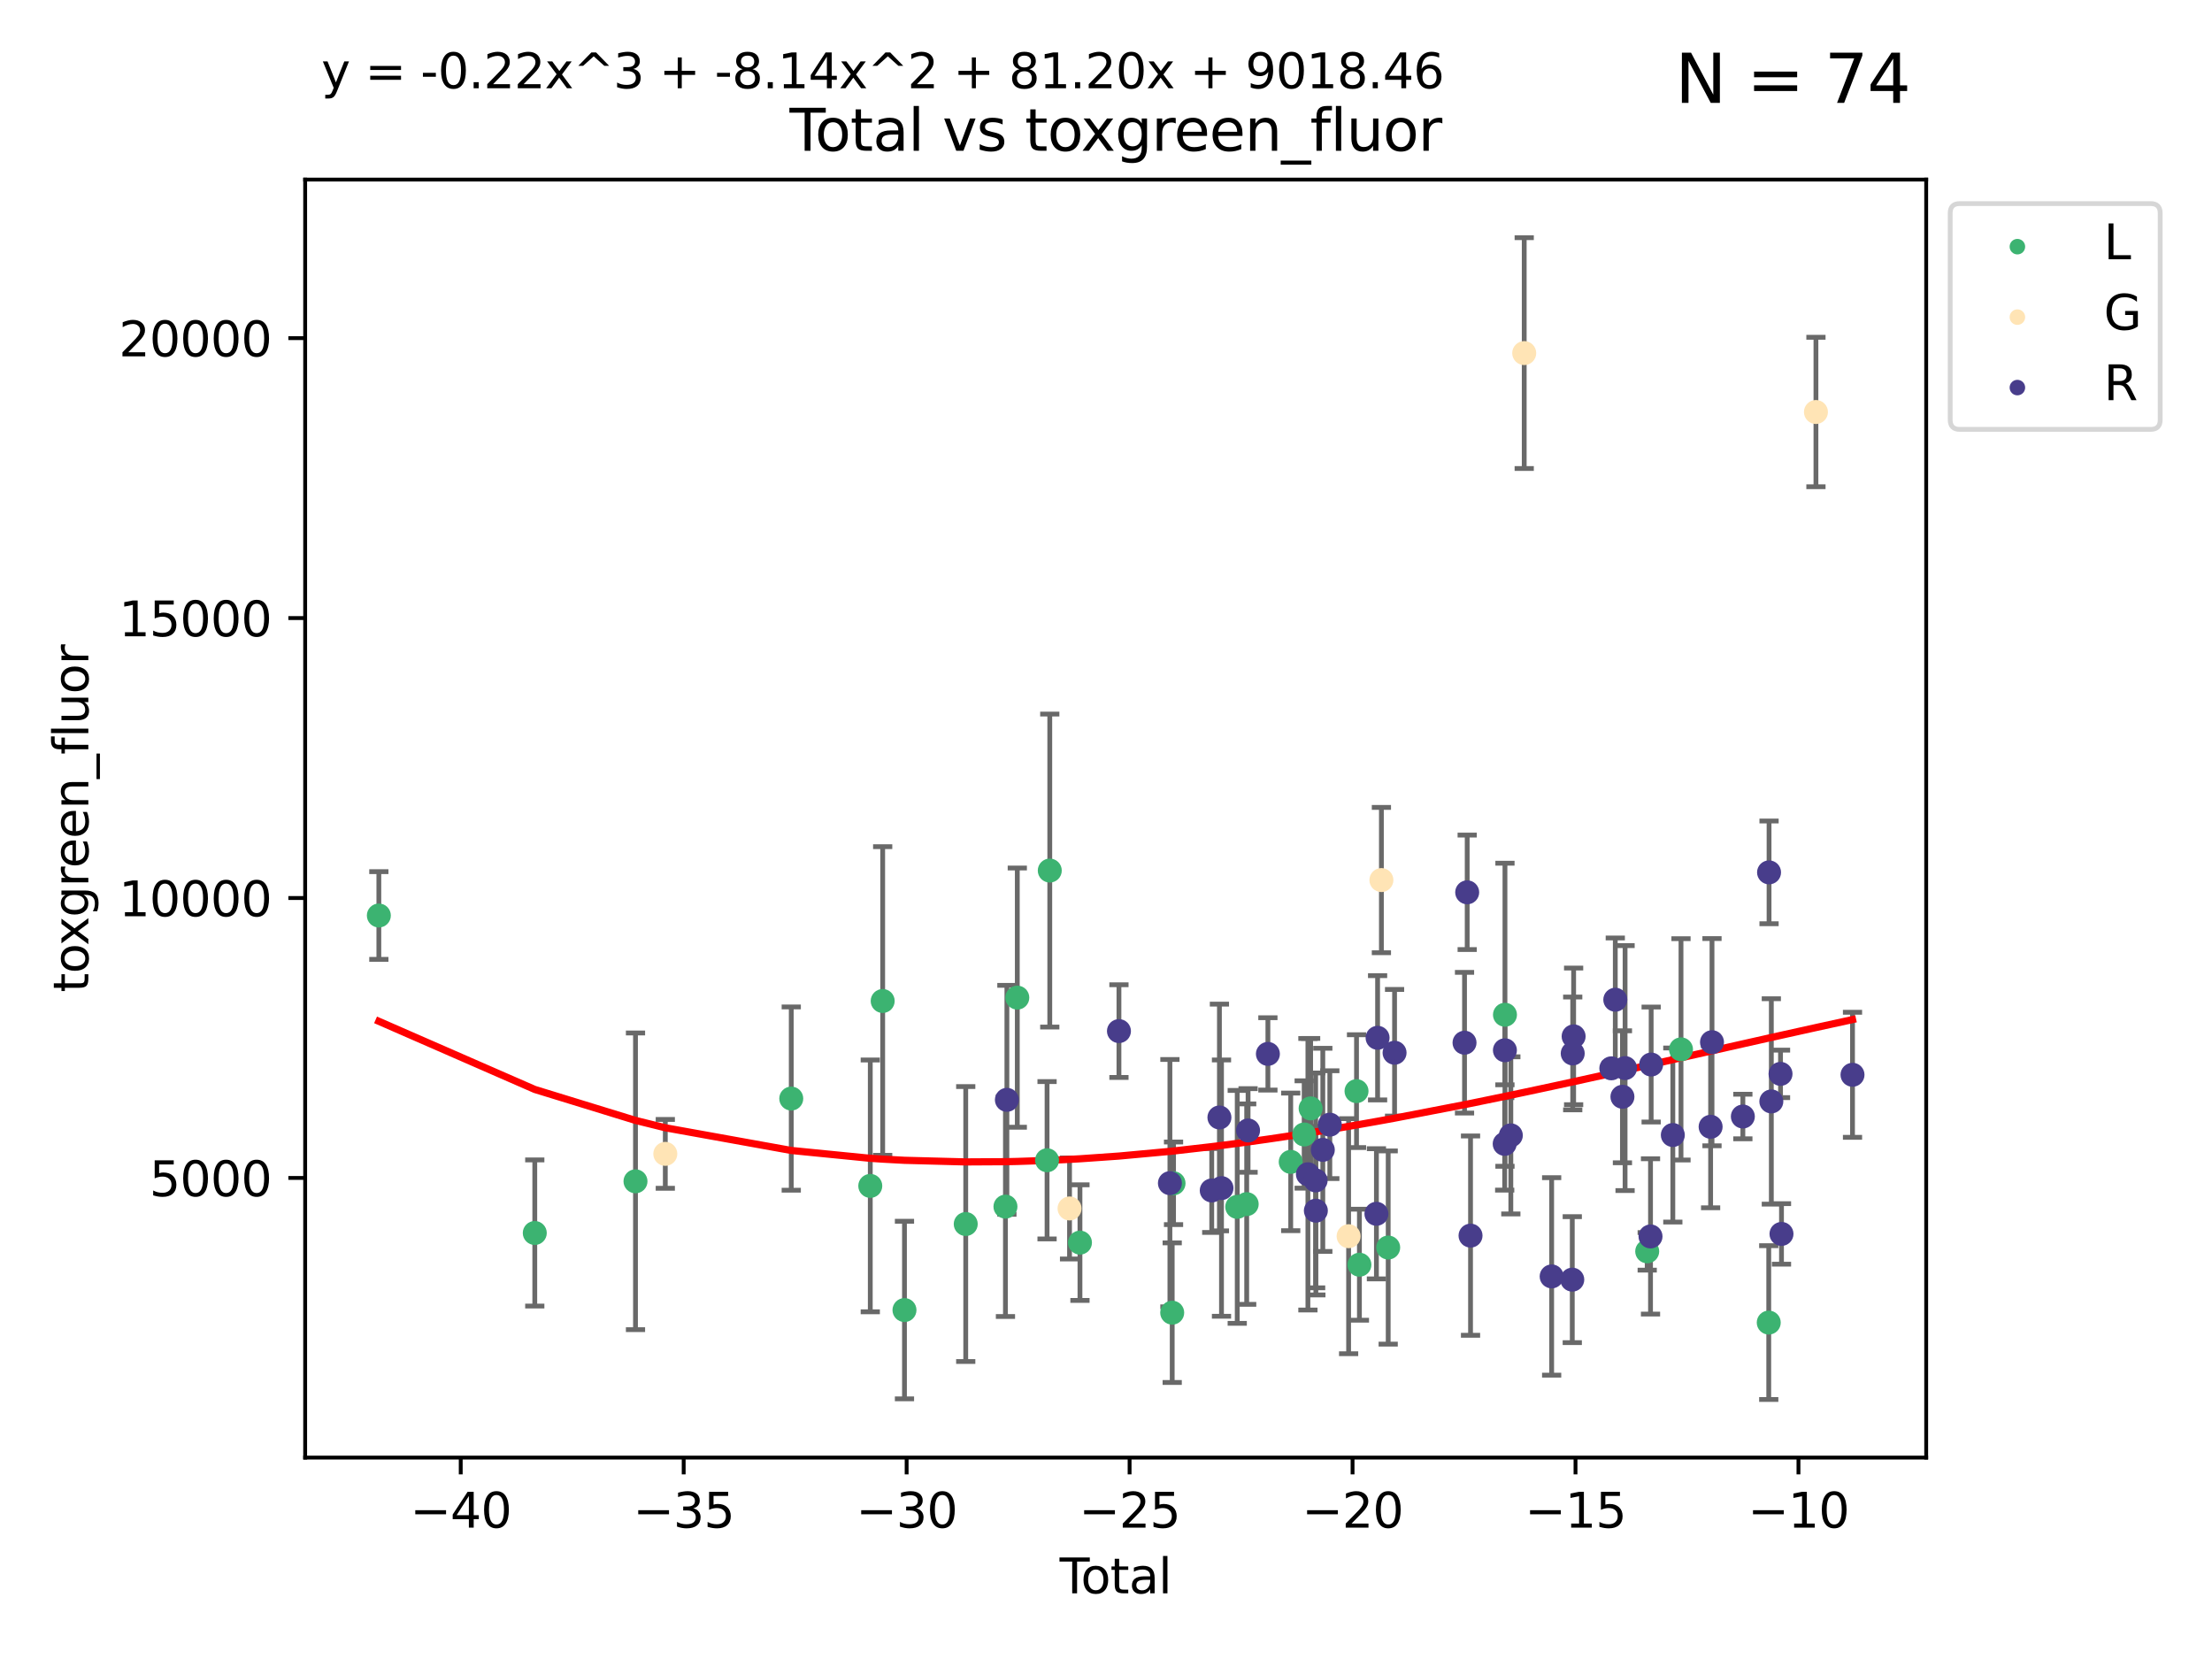 <?xml version="1.0" encoding="utf-8" standalone="no"?>
<!DOCTYPE svg PUBLIC "-//W3C//DTD SVG 1.1//EN"
  "http://www.w3.org/Graphics/SVG/1.1/DTD/svg11.dtd">
<svg xmlns:xlink="http://www.w3.org/1999/xlink" width="460.8pt" height="345.6pt" viewBox="0 0 460.8 345.6" xmlns="http://www.w3.org/2000/svg" version="1.1">
 <defs>
  <style type="text/css">*{stroke-linejoin: round; stroke-linecap: butt}</style>
 </defs>
 <g id="figure_1">
  <g id="patch_1">
   <path d="M 0 345.6 
L 460.8 345.6 
L 460.8 0 
L 0 0 
z
" style="fill: #ffffff"/>
  </g>
  <g id="axes_1">
   <g id="patch_2">
    <path d="M 63.571 303.64 
L 401.26 303.64 
L 401.26 37.411 
L 63.571 37.411 
z
" style="fill: #ffffff"/>
   </g>
   <g id="PathCollection_1">
    <defs>
     <path id="mc2ca2025fd" d="M 0 1.118 
C 0.297 1.118 0.581 1 0.791 0.791 
C 1 0.581 1.118 0.297 1.118 0 
C 1.118 -0.297 1 -0.581 0.791 -0.791 
C 0.581 -1 0.297 -1.118 0 -1.118 
C -0.297 -1.118 -0.581 -1 -0.791 -0.791 
C -1 -0.581 -1.118 -0.297 -1.118 0 
C -1.118 0.297 -1 0.581 -0.791 0.791 
C -0.581 1 -0.297 1.118 0 1.118 
z
" style="stroke: #3cb371"/>
    </defs>
    <g clip-path="url(#pafbf5651b6)">
     <use xlink:href="#mc2ca2025fd" x="78.921" y="190.716" style="fill: #3cb371; stroke: #3cb371"/>
     <use xlink:href="#mc2ca2025fd" x="111.404" y="256.855" style="fill: #3cb371; stroke: #3cb371"/>
     <use xlink:href="#mc2ca2025fd" x="132.385" y="246.09" style="fill: #3cb371; stroke: #3cb371"/>
     <use xlink:href="#mc2ca2025fd" x="164.833" y="228.851" style="fill: #3cb371; stroke: #3cb371"/>
     <use xlink:href="#mc2ca2025fd" x="181.295" y="247.046" style="fill: #3cb371; stroke: #3cb371"/>
     <use xlink:href="#mc2ca2025fd" x="183.879" y="208.524" style="fill: #3cb371; stroke: #3cb371"/>
     <use xlink:href="#mc2ca2025fd" x="188.419" y="272.909" style="fill: #3cb371; stroke: #3cb371"/>
     <use xlink:href="#mc2ca2025fd" x="201.18" y="254.988" style="fill: #3cb371; stroke: #3cb371"/>
     <use xlink:href="#mc2ca2025fd" x="209.454" y="251.36" style="fill: #3cb371; stroke: #3cb371"/>
     <use xlink:href="#mc2ca2025fd" x="211.922" y="207.824" style="fill: #3cb371; stroke: #3cb371"/>
     <use xlink:href="#mc2ca2025fd" x="218.122" y="241.704" style="fill: #3cb371; stroke: #3cb371"/>
     <use xlink:href="#mc2ca2025fd" x="218.687" y="181.354" style="fill: #3cb371; stroke: #3cb371"/>
     <use xlink:href="#mc2ca2025fd" x="224.976" y="258.859" style="fill: #3cb371; stroke: #3cb371"/>
     <use xlink:href="#mc2ca2025fd" x="244.192" y="273.454" style="fill: #3cb371; stroke: #3cb371"/>
     <use xlink:href="#mc2ca2025fd" x="244.469" y="246.504" style="fill: #3cb371; stroke: #3cb371"/>
     <use xlink:href="#mc2ca2025fd" x="257.738" y="251.413" style="fill: #3cb371; stroke: #3cb371"/>
     <use xlink:href="#mc2ca2025fd" x="259.708" y="250.841" style="fill: #3cb371; stroke: #3cb371"/>
     <use xlink:href="#mc2ca2025fd" x="268.881" y="242.041" style="fill: #3cb371; stroke: #3cb371"/>
     <use xlink:href="#mc2ca2025fd" x="271.685" y="236.334" style="fill: #3cb371; stroke: #3cb371"/>
     <use xlink:href="#mc2ca2025fd" x="273.029" y="230.904" style="fill: #3cb371; stroke: #3cb371"/>
     <use xlink:href="#mc2ca2025fd" x="282.588" y="227.305" style="fill: #3cb371; stroke: #3cb371"/>
     <use xlink:href="#mc2ca2025fd" x="283.191" y="263.463" style="fill: #3cb371; stroke: #3cb371"/>
     <use xlink:href="#mc2ca2025fd" x="289.186" y="259.884" style="fill: #3cb371; stroke: #3cb371"/>
     <use xlink:href="#mc2ca2025fd" x="313.512" y="211.392" style="fill: #3cb371; stroke: #3cb371"/>
     <use xlink:href="#mc2ca2025fd" x="343.143" y="260.68" style="fill: #3cb371; stroke: #3cb371"/>
     <use xlink:href="#mc2ca2025fd" x="350.183" y="218.599" style="fill: #3cb371; stroke: #3cb371"/>
     <use xlink:href="#mc2ca2025fd" x="368.462" y="275.518" style="fill: #3cb371; stroke: #3cb371"/>
    </g>
   </g>
   <g id="PathCollection_2">
    <defs>
     <path id="m7007bb937b" d="M 0 1.118 
C 0.297 1.118 0.581 1 0.791 0.791 
C 1 0.581 1.118 0.297 1.118 0 
C 1.118 -0.297 1 -0.581 0.791 -0.791 
C 0.581 -1 0.297 -1.118 0 -1.118 
C -0.297 -1.118 -0.581 -1 -0.791 -0.791 
C -1 -0.581 -1.118 -0.297 -1.118 0 
C -1.118 0.297 -1 0.581 -0.791 0.791 
C -0.581 1 -0.297 1.118 0 1.118 
z
" style="stroke: #ffe4b5"/>
    </defs>
    <g clip-path="url(#pafbf5651b6)">
     <use xlink:href="#m7007bb937b" x="138.595" y="240.371" style="fill: #ffe4b5; stroke: #ffe4b5"/>
     <use xlink:href="#m7007bb937b" x="222.805" y="251.744" style="fill: #ffe4b5; stroke: #ffe4b5"/>
     <use xlink:href="#m7007bb937b" x="280.941" y="257.523" style="fill: #ffe4b5; stroke: #ffe4b5"/>
     <use xlink:href="#m7007bb937b" x="287.771" y="183.333" style="fill: #ffe4b5; stroke: #ffe4b5"/>
     <use xlink:href="#m7007bb937b" x="317.523" y="73.556" style="fill: #ffe4b5; stroke: #ffe4b5"/>
     <use xlink:href="#m7007bb937b" x="378.293" y="85.828" style="fill: #ffe4b5; stroke: #ffe4b5"/>
    </g>
   </g>
   <g id="PathCollection_3">
    <defs>
     <path id="mddd237c2e0" d="M 0 1.118 
C 0.297 1.118 0.581 1 0.791 0.791 
C 1 0.581 1.118 0.297 1.118 0 
C 1.118 -0.297 1 -0.581 0.791 -0.791 
C 0.581 -1 0.297 -1.118 0 -1.118 
C -0.297 -1.118 -0.581 -1 -0.791 -0.791 
C -1 -0.581 -1.118 -0.297 -1.118 0 
C -1.118 0.297 -1 0.581 -0.791 0.791 
C -0.581 1 -0.297 1.118 0 1.118 
z
" style="stroke: #483d8b"/>
    </defs>
    <g clip-path="url(#pafbf5651b6)">
     <use xlink:href="#mddd237c2e0" x="209.754" y="229.116" style="fill: #483d8b; stroke: #483d8b"/>
     <use xlink:href="#mddd237c2e0" x="233.097" y="214.797" style="fill: #483d8b; stroke: #483d8b"/>
     <use xlink:href="#mddd237c2e0" x="243.714" y="246.474" style="fill: #483d8b; stroke: #483d8b"/>
     <use xlink:href="#mddd237c2e0" x="252.428" y="247.996" style="fill: #483d8b; stroke: #483d8b"/>
     <use xlink:href="#mddd237c2e0" x="254.028" y="232.791" style="fill: #483d8b; stroke: #483d8b"/>
     <use xlink:href="#mddd237c2e0" x="254.46" y="247.504" style="fill: #483d8b; stroke: #483d8b"/>
     <use xlink:href="#mddd237c2e0" x="259.996" y="235.497" style="fill: #483d8b; stroke: #483d8b"/>
     <use xlink:href="#mddd237c2e0" x="264.126" y="219.548" style="fill: #483d8b; stroke: #483d8b"/>
     <use xlink:href="#mddd237c2e0" x="272.462" y="244.617" style="fill: #483d8b; stroke: #483d8b"/>
     <use xlink:href="#mddd237c2e0" x="274.071" y="245.901" style="fill: #483d8b; stroke: #483d8b"/>
     <use xlink:href="#mddd237c2e0" x="274.118" y="252.207" style="fill: #483d8b; stroke: #483d8b"/>
     <use xlink:href="#mddd237c2e0" x="275.565" y="239.537" style="fill: #483d8b; stroke: #483d8b"/>
     <use xlink:href="#mddd237c2e0" x="277.025" y="234.289" style="fill: #483d8b; stroke: #483d8b"/>
     <use xlink:href="#mddd237c2e0" x="286.736" y="252.856" style="fill: #483d8b; stroke: #483d8b"/>
     <use xlink:href="#mddd237c2e0" x="286.977" y="216.193" style="fill: #483d8b; stroke: #483d8b"/>
     <use xlink:href="#mddd237c2e0" x="290.514" y="219.306" style="fill: #483d8b; stroke: #483d8b"/>
     <use xlink:href="#mddd237c2e0" x="305.088" y="217.214" style="fill: #483d8b; stroke: #483d8b"/>
     <use xlink:href="#mddd237c2e0" x="305.643" y="185.886" style="fill: #483d8b; stroke: #483d8b"/>
     <use xlink:href="#mddd237c2e0" x="306.339" y="257.402" style="fill: #483d8b; stroke: #483d8b"/>
     <use xlink:href="#mddd237c2e0" x="313.454" y="238.289" style="fill: #483d8b; stroke: #483d8b"/>
     <use xlink:href="#mddd237c2e0" x="313.502" y="218.787" style="fill: #483d8b; stroke: #483d8b"/>
     <use xlink:href="#mddd237c2e0" x="314.735" y="236.52" style="fill: #483d8b; stroke: #483d8b"/>
     <use xlink:href="#mddd237c2e0" x="323.238" y="265.9" style="fill: #483d8b; stroke: #483d8b"/>
     <use xlink:href="#mddd237c2e0" x="327.533" y="266.572" style="fill: #483d8b; stroke: #483d8b"/>
     <use xlink:href="#mddd237c2e0" x="327.626" y="219.451" style="fill: #483d8b; stroke: #483d8b"/>
     <use xlink:href="#mddd237c2e0" x="327.815" y="215.895" style="fill: #483d8b; stroke: #483d8b"/>
     <use xlink:href="#mddd237c2e0" x="335.665" y="222.552" style="fill: #483d8b; stroke: #483d8b"/>
     <use xlink:href="#mddd237c2e0" x="336.494" y="208.26" style="fill: #483d8b; stroke: #483d8b"/>
     <use xlink:href="#mddd237c2e0" x="337.983" y="228.478" style="fill: #483d8b; stroke: #483d8b"/>
     <use xlink:href="#mddd237c2e0" x="338.533" y="222.502" style="fill: #483d8b; stroke: #483d8b"/>
     <use xlink:href="#mddd237c2e0" x="343.833" y="257.572" style="fill: #483d8b; stroke: #483d8b"/>
     <use xlink:href="#mddd237c2e0" x="343.966" y="221.763" style="fill: #483d8b; stroke: #483d8b"/>
     <use xlink:href="#mddd237c2e0" x="348.481" y="236.446" style="fill: #483d8b; stroke: #483d8b"/>
     <use xlink:href="#mddd237c2e0" x="356.353" y="234.73" style="fill: #483d8b; stroke: #483d8b"/>
     <use xlink:href="#mddd237c2e0" x="356.641" y="217.106" style="fill: #483d8b; stroke: #483d8b"/>
     <use xlink:href="#mddd237c2e0" x="363.069" y="232.591" style="fill: #483d8b; stroke: #483d8b"/>
     <use xlink:href="#mddd237c2e0" x="368.526" y="181.732" style="fill: #483d8b; stroke: #483d8b"/>
     <use xlink:href="#mddd237c2e0" x="369.001" y="229.448" style="fill: #483d8b; stroke: #483d8b"/>
     <use xlink:href="#mddd237c2e0" x="370.916" y="223.708" style="fill: #483d8b; stroke: #483d8b"/>
     <use xlink:href="#mddd237c2e0" x="371.117" y="257.046" style="fill: #483d8b; stroke: #483d8b"/>
     <use xlink:href="#mddd237c2e0" x="385.911" y="223.899" style="fill: #483d8b; stroke: #483d8b"/>
    </g>
   </g>
   <g id="matplotlib.axis_1">
    <g id="xtick_1">
     <g id="line2d_1">
      <defs>
       <path id="m6ce8f74b69" d="M 0 0 
L 0 3.5 
" style="stroke: #000000; stroke-width: 0.8"/>
      </defs>
      <g>
       <use xlink:href="#m6ce8f74b69" x="95.978" y="303.64" style="stroke: #000000; stroke-width: 0.8"/>
      </g>
     </g>
     <g id="text_1">
      <!-- −40 -->
      <g transform="translate(85.426 318.238)scale(0.1 -0.1)">
       <defs>
        <path id="DejaVuSans-2212" d="M 678 2272 
L 4684 2272 
L 4684 1741 
L 678 1741 
L 678 2272 
z
" transform="scale(0.016)"/>
        <path id="DejaVuSans-34" d="M 2419 4116 
L 825 1625 
L 2419 1625 
L 2419 4116 
z
M 2253 4666 
L 3047 4666 
L 3047 1625 
L 3713 1625 
L 3713 1100 
L 3047 1100 
L 3047 0 
L 2419 0 
L 2419 1100 
L 313 1100 
L 313 1709 
L 2253 4666 
z
" transform="scale(0.016)"/>
        <path id="DejaVuSans-30" d="M 2034 4250 
Q 1547 4250 1301 3770 
Q 1056 3291 1056 2328 
Q 1056 1369 1301 889 
Q 1547 409 2034 409 
Q 2525 409 2770 889 
Q 3016 1369 3016 2328 
Q 3016 3291 2770 3770 
Q 2525 4250 2034 4250 
z
M 2034 4750 
Q 2819 4750 3233 4129 
Q 3647 3509 3647 2328 
Q 3647 1150 3233 529 
Q 2819 -91 2034 -91 
Q 1250 -91 836 529 
Q 422 1150 422 2328 
Q 422 3509 836 4129 
Q 1250 4750 2034 4750 
z
" transform="scale(0.016)"/>
       </defs>
       <use xlink:href="#DejaVuSans-2212"/>
       <use xlink:href="#DejaVuSans-34" x="83.789"/>
       <use xlink:href="#DejaVuSans-30" x="147.412"/>
      </g>
     </g>
    </g>
    <g id="xtick_2">
     <g id="line2d_2">
      <g>
       <use xlink:href="#m6ce8f74b69" x="142.424" y="303.64" style="stroke: #000000; stroke-width: 0.8"/>
      </g>
     </g>
     <g id="text_2">
      <!-- −35 -->
      <g transform="translate(131.872 318.238)scale(0.1 -0.1)">
       <defs>
        <path id="DejaVuSans-33" d="M 2597 2516 
Q 3050 2419 3304 2112 
Q 3559 1806 3559 1356 
Q 3559 666 3084 287 
Q 2609 -91 1734 -91 
Q 1441 -91 1130 -33 
Q 819 25 488 141 
L 488 750 
Q 750 597 1062 519 
Q 1375 441 1716 441 
Q 2309 441 2620 675 
Q 2931 909 2931 1356 
Q 2931 1769 2642 2001 
Q 2353 2234 1838 2234 
L 1294 2234 
L 1294 2753 
L 1863 2753 
Q 2328 2753 2575 2939 
Q 2822 3125 2822 3475 
Q 2822 3834 2567 4026 
Q 2313 4219 1838 4219 
Q 1578 4219 1281 4162 
Q 984 4106 628 3988 
L 628 4550 
Q 988 4650 1302 4700 
Q 1616 4750 1894 4750 
Q 2613 4750 3031 4423 
Q 3450 4097 3450 3541 
Q 3450 3153 3228 2886 
Q 3006 2619 2597 2516 
z
" transform="scale(0.016)"/>
        <path id="DejaVuSans-35" d="M 691 4666 
L 3169 4666 
L 3169 4134 
L 1269 4134 
L 1269 2991 
Q 1406 3038 1543 3061 
Q 1681 3084 1819 3084 
Q 2600 3084 3056 2656 
Q 3513 2228 3513 1497 
Q 3513 744 3044 326 
Q 2575 -91 1722 -91 
Q 1428 -91 1123 -41 
Q 819 9 494 109 
L 494 744 
Q 775 591 1075 516 
Q 1375 441 1709 441 
Q 2250 441 2565 725 
Q 2881 1009 2881 1497 
Q 2881 1984 2565 2268 
Q 2250 2553 1709 2553 
Q 1456 2553 1204 2497 
Q 953 2441 691 2322 
L 691 4666 
z
" transform="scale(0.016)"/>
       </defs>
       <use xlink:href="#DejaVuSans-2212"/>
       <use xlink:href="#DejaVuSans-33" x="83.789"/>
       <use xlink:href="#DejaVuSans-35" x="147.412"/>
      </g>
     </g>
    </g>
    <g id="xtick_3">
     <g id="line2d_3">
      <g>
       <use xlink:href="#m6ce8f74b69" x="188.87" y="303.64" style="stroke: #000000; stroke-width: 0.8"/>
      </g>
     </g>
     <g id="text_3">
      <!-- −30 -->
      <g transform="translate(178.317 318.238)scale(0.1 -0.1)">
       <use xlink:href="#DejaVuSans-2212"/>
       <use xlink:href="#DejaVuSans-33" x="83.789"/>
       <use xlink:href="#DejaVuSans-30" x="147.412"/>
      </g>
     </g>
    </g>
    <g id="xtick_4">
     <g id="line2d_4">
      <g>
       <use xlink:href="#m6ce8f74b69" x="235.315" y="303.64" style="stroke: #000000; stroke-width: 0.8"/>
      </g>
     </g>
     <g id="text_4">
      <!-- −25 -->
      <g transform="translate(224.763 318.238)scale(0.1 -0.1)">
       <defs>
        <path id="DejaVuSans-32" d="M 1228 531 
L 3431 531 
L 3431 0 
L 469 0 
L 469 531 
Q 828 903 1448 1529 
Q 2069 2156 2228 2338 
Q 2531 2678 2651 2914 
Q 2772 3150 2772 3378 
Q 2772 3750 2511 3984 
Q 2250 4219 1831 4219 
Q 1534 4219 1204 4116 
Q 875 4013 500 3803 
L 500 4441 
Q 881 4594 1212 4672 
Q 1544 4750 1819 4750 
Q 2544 4750 2975 4387 
Q 3406 4025 3406 3419 
Q 3406 3131 3298 2873 
Q 3191 2616 2906 2266 
Q 2828 2175 2409 1742 
Q 1991 1309 1228 531 
z
" transform="scale(0.016)"/>
       </defs>
       <use xlink:href="#DejaVuSans-2212"/>
       <use xlink:href="#DejaVuSans-32" x="83.789"/>
       <use xlink:href="#DejaVuSans-35" x="147.412"/>
      </g>
     </g>
    </g>
    <g id="xtick_5">
     <g id="line2d_5">
      <g>
       <use xlink:href="#m6ce8f74b69" x="281.761" y="303.64" style="stroke: #000000; stroke-width: 0.8"/>
      </g>
     </g>
     <g id="text_5">
      <!-- −20 -->
      <g transform="translate(271.209 318.238)scale(0.1 -0.1)">
       <use xlink:href="#DejaVuSans-2212"/>
       <use xlink:href="#DejaVuSans-32" x="83.789"/>
       <use xlink:href="#DejaVuSans-30" x="147.412"/>
      </g>
     </g>
    </g>
    <g id="xtick_6">
     <g id="line2d_6">
      <g>
       <use xlink:href="#m6ce8f74b69" x="328.207" y="303.64" style="stroke: #000000; stroke-width: 0.8"/>
      </g>
     </g>
     <g id="text_6">
      <!-- −15 -->
      <g transform="translate(317.654 318.238)scale(0.1 -0.1)">
       <defs>
        <path id="DejaVuSans-31" d="M 794 531 
L 1825 531 
L 1825 4091 
L 703 3866 
L 703 4441 
L 1819 4666 
L 2450 4666 
L 2450 531 
L 3481 531 
L 3481 0 
L 794 0 
L 794 531 
z
" transform="scale(0.016)"/>
       </defs>
       <use xlink:href="#DejaVuSans-2212"/>
       <use xlink:href="#DejaVuSans-31" x="83.789"/>
       <use xlink:href="#DejaVuSans-35" x="147.412"/>
      </g>
     </g>
    </g>
    <g id="xtick_7">
     <g id="line2d_7">
      <g>
       <use xlink:href="#m6ce8f74b69" x="374.652" y="303.64" style="stroke: #000000; stroke-width: 0.8"/>
      </g>
     </g>
     <g id="text_7">
      <!-- −10 -->
      <g transform="translate(364.1 318.238)scale(0.1 -0.1)">
       <use xlink:href="#DejaVuSans-2212"/>
       <use xlink:href="#DejaVuSans-31" x="83.789"/>
       <use xlink:href="#DejaVuSans-30" x="147.412"/>
      </g>
     </g>
    </g>
    <g id="text_8">
     <!-- Total -->
     <g transform="translate(220.739 331.917)scale(0.1 -0.1)">
      <defs>
       <path id="DejaVuSans-54" d="M -19 4666 
L 3928 4666 
L 3928 4134 
L 2272 4134 
L 2272 0 
L 1638 0 
L 1638 4134 
L -19 4134 
L -19 4666 
z
" transform="scale(0.016)"/>
       <path id="DejaVuSans-6f" d="M 1959 3097 
Q 1497 3097 1228 2736 
Q 959 2375 959 1747 
Q 959 1119 1226 758 
Q 1494 397 1959 397 
Q 2419 397 2687 759 
Q 2956 1122 2956 1747 
Q 2956 2369 2687 2733 
Q 2419 3097 1959 3097 
z
M 1959 3584 
Q 2709 3584 3137 3096 
Q 3566 2609 3566 1747 
Q 3566 888 3137 398 
Q 2709 -91 1959 -91 
Q 1206 -91 779 398 
Q 353 888 353 1747 
Q 353 2609 779 3096 
Q 1206 3584 1959 3584 
z
" transform="scale(0.016)"/>
       <path id="DejaVuSans-74" d="M 1172 4494 
L 1172 3500 
L 2356 3500 
L 2356 3053 
L 1172 3053 
L 1172 1153 
Q 1172 725 1289 603 
Q 1406 481 1766 481 
L 2356 481 
L 2356 0 
L 1766 0 
Q 1100 0 847 248 
Q 594 497 594 1153 
L 594 3053 
L 172 3053 
L 172 3500 
L 594 3500 
L 594 4494 
L 1172 4494 
z
" transform="scale(0.016)"/>
       <path id="DejaVuSans-61" d="M 2194 1759 
Q 1497 1759 1228 1600 
Q 959 1441 959 1056 
Q 959 750 1161 570 
Q 1363 391 1709 391 
Q 2188 391 2477 730 
Q 2766 1069 2766 1631 
L 2766 1759 
L 2194 1759 
z
M 3341 1997 
L 3341 0 
L 2766 0 
L 2766 531 
Q 2569 213 2275 61 
Q 1981 -91 1556 -91 
Q 1019 -91 701 211 
Q 384 513 384 1019 
Q 384 1609 779 1909 
Q 1175 2209 1959 2209 
L 2766 2209 
L 2766 2266 
Q 2766 2663 2505 2880 
Q 2244 3097 1772 3097 
Q 1472 3097 1187 3025 
Q 903 2953 641 2809 
L 641 3341 
Q 956 3463 1253 3523 
Q 1550 3584 1831 3584 
Q 2591 3584 2966 3190 
Q 3341 2797 3341 1997 
z
" transform="scale(0.016)"/>
       <path id="DejaVuSans-6c" d="M 603 4863 
L 1178 4863 
L 1178 0 
L 603 0 
L 603 4863 
z
" transform="scale(0.016)"/>
      </defs>
      <use xlink:href="#DejaVuSans-54"/>
      <use xlink:href="#DejaVuSans-6f" x="44.084"/>
      <use xlink:href="#DejaVuSans-74" x="105.266"/>
      <use xlink:href="#DejaVuSans-61" x="144.475"/>
      <use xlink:href="#DejaVuSans-6c" x="205.754"/>
     </g>
    </g>
   </g>
   <g id="matplotlib.axis_2">
    <g id="ytick_1">
     <g id="line2d_8">
      <defs>
       <path id="m8ffa65805a" d="M 0 0 
L -3.5 0 
" style="stroke: #000000; stroke-width: 0.8"/>
      </defs>
      <g>
       <use xlink:href="#m8ffa65805a" x="63.571" y="245.389" style="stroke: #000000; stroke-width: 0.8"/>
      </g>
     </g>
     <g id="text_9">
      <!-- 5000 -->
      <g transform="translate(31.121 249.188)scale(0.1 -0.1)">
       <use xlink:href="#DejaVuSans-35"/>
       <use xlink:href="#DejaVuSans-30" x="63.623"/>
       <use xlink:href="#DejaVuSans-30" x="127.246"/>
       <use xlink:href="#DejaVuSans-30" x="190.869"/>
      </g>
     </g>
    </g>
    <g id="ytick_2">
     <g id="line2d_9">
      <g>
       <use xlink:href="#m8ffa65805a" x="63.571" y="187.072" style="stroke: #000000; stroke-width: 0.8"/>
      </g>
     </g>
     <g id="text_10">
      <!-- 10000 -->
      <g transform="translate(24.759 190.871)scale(0.1 -0.1)">
       <use xlink:href="#DejaVuSans-31"/>
       <use xlink:href="#DejaVuSans-30" x="63.623"/>
       <use xlink:href="#DejaVuSans-30" x="127.246"/>
       <use xlink:href="#DejaVuSans-30" x="190.869"/>
       <use xlink:href="#DejaVuSans-30" x="254.492"/>
      </g>
     </g>
    </g>
    <g id="ytick_3">
     <g id="line2d_10">
      <g>
       <use xlink:href="#m8ffa65805a" x="63.571" y="128.754" style="stroke: #000000; stroke-width: 0.8"/>
      </g>
     </g>
     <g id="text_11">
      <!-- 15000 -->
      <g transform="translate(24.759 132.553)scale(0.1 -0.1)">
       <use xlink:href="#DejaVuSans-31"/>
       <use xlink:href="#DejaVuSans-35" x="63.623"/>
       <use xlink:href="#DejaVuSans-30" x="127.246"/>
       <use xlink:href="#DejaVuSans-30" x="190.869"/>
       <use xlink:href="#DejaVuSans-30" x="254.492"/>
      </g>
     </g>
    </g>
    <g id="ytick_4">
     <g id="line2d_11">
      <g>
       <use xlink:href="#m8ffa65805a" x="63.571" y="70.437" style="stroke: #000000; stroke-width: 0.8"/>
      </g>
     </g>
     <g id="text_12">
      <!-- 20000 -->
      <g transform="translate(24.759 74.236)scale(0.1 -0.1)">
       <use xlink:href="#DejaVuSans-32"/>
       <use xlink:href="#DejaVuSans-30" x="63.623"/>
       <use xlink:href="#DejaVuSans-30" x="127.246"/>
       <use xlink:href="#DejaVuSans-30" x="190.869"/>
       <use xlink:href="#DejaVuSans-30" x="254.492"/>
      </g>
     </g>
    </g>
    <g id="text_13">
     <!-- toxgreen_fluor -->
     <g transform="translate(18.401 206.72)rotate(-90)scale(0.1 -0.1)">
      <defs>
       <path id="DejaVuSans-78" d="M 3513 3500 
L 2247 1797 
L 3578 0 
L 2900 0 
L 1881 1375 
L 863 0 
L 184 0 
L 1544 1831 
L 300 3500 
L 978 3500 
L 1906 2253 
L 2834 3500 
L 3513 3500 
z
" transform="scale(0.016)"/>
       <path id="DejaVuSans-67" d="M 2906 1791 
Q 2906 2416 2648 2759 
Q 2391 3103 1925 3103 
Q 1463 3103 1205 2759 
Q 947 2416 947 1791 
Q 947 1169 1205 825 
Q 1463 481 1925 481 
Q 2391 481 2648 825 
Q 2906 1169 2906 1791 
z
M 3481 434 
Q 3481 -459 3084 -895 
Q 2688 -1331 1869 -1331 
Q 1566 -1331 1297 -1286 
Q 1028 -1241 775 -1147 
L 775 -588 
Q 1028 -725 1275 -790 
Q 1522 -856 1778 -856 
Q 2344 -856 2625 -561 
Q 2906 -266 2906 331 
L 2906 616 
Q 2728 306 2450 153 
Q 2172 0 1784 0 
Q 1141 0 747 490 
Q 353 981 353 1791 
Q 353 2603 747 3093 
Q 1141 3584 1784 3584 
Q 2172 3584 2450 3431 
Q 2728 3278 2906 2969 
L 2906 3500 
L 3481 3500 
L 3481 434 
z
" transform="scale(0.016)"/>
       <path id="DejaVuSans-72" d="M 2631 2963 
Q 2534 3019 2420 3045 
Q 2306 3072 2169 3072 
Q 1681 3072 1420 2755 
Q 1159 2438 1159 1844 
L 1159 0 
L 581 0 
L 581 3500 
L 1159 3500 
L 1159 2956 
Q 1341 3275 1631 3429 
Q 1922 3584 2338 3584 
Q 2397 3584 2469 3576 
Q 2541 3569 2628 3553 
L 2631 2963 
z
" transform="scale(0.016)"/>
       <path id="DejaVuSans-65" d="M 3597 1894 
L 3597 1613 
L 953 1613 
Q 991 1019 1311 708 
Q 1631 397 2203 397 
Q 2534 397 2845 478 
Q 3156 559 3463 722 
L 3463 178 
Q 3153 47 2828 -22 
Q 2503 -91 2169 -91 
Q 1331 -91 842 396 
Q 353 884 353 1716 
Q 353 2575 817 3079 
Q 1281 3584 2069 3584 
Q 2775 3584 3186 3129 
Q 3597 2675 3597 1894 
z
M 3022 2063 
Q 3016 2534 2758 2815 
Q 2500 3097 2075 3097 
Q 1594 3097 1305 2825 
Q 1016 2553 972 2059 
L 3022 2063 
z
" transform="scale(0.016)"/>
       <path id="DejaVuSans-6e" d="M 3513 2113 
L 3513 0 
L 2938 0 
L 2938 2094 
Q 2938 2591 2744 2837 
Q 2550 3084 2163 3084 
Q 1697 3084 1428 2787 
Q 1159 2491 1159 1978 
L 1159 0 
L 581 0 
L 581 3500 
L 1159 3500 
L 1159 2956 
Q 1366 3272 1645 3428 
Q 1925 3584 2291 3584 
Q 2894 3584 3203 3211 
Q 3513 2838 3513 2113 
z
" transform="scale(0.016)"/>
       <path id="DejaVuSans-5f" d="M 3263 -1063 
L 3263 -1509 
L -63 -1509 
L -63 -1063 
L 3263 -1063 
z
" transform="scale(0.016)"/>
       <path id="DejaVuSans-66" d="M 2375 4863 
L 2375 4384 
L 1825 4384 
Q 1516 4384 1395 4259 
Q 1275 4134 1275 3809 
L 1275 3500 
L 2222 3500 
L 2222 3053 
L 1275 3053 
L 1275 0 
L 697 0 
L 697 3053 
L 147 3053 
L 147 3500 
L 697 3500 
L 697 3744 
Q 697 4328 969 4595 
Q 1241 4863 1831 4863 
L 2375 4863 
z
" transform="scale(0.016)"/>
       <path id="DejaVuSans-75" d="M 544 1381 
L 544 3500 
L 1119 3500 
L 1119 1403 
Q 1119 906 1312 657 
Q 1506 409 1894 409 
Q 2359 409 2629 706 
Q 2900 1003 2900 1516 
L 2900 3500 
L 3475 3500 
L 3475 0 
L 2900 0 
L 2900 538 
Q 2691 219 2414 64 
Q 2138 -91 1772 -91 
Q 1169 -91 856 284 
Q 544 659 544 1381 
z
M 1991 3584 
L 1991 3584 
z
" transform="scale(0.016)"/>
      </defs>
      <use xlink:href="#DejaVuSans-74"/>
      <use xlink:href="#DejaVuSans-6f" x="39.209"/>
      <use xlink:href="#DejaVuSans-78" x="97.266"/>
      <use xlink:href="#DejaVuSans-67" x="156.445"/>
      <use xlink:href="#DejaVuSans-72" x="219.922"/>
      <use xlink:href="#DejaVuSans-65" x="258.785"/>
      <use xlink:href="#DejaVuSans-65" x="320.309"/>
      <use xlink:href="#DejaVuSans-6e" x="381.832"/>
      <use xlink:href="#DejaVuSans-5f" x="445.211"/>
      <use xlink:href="#DejaVuSans-66" x="495.211"/>
      <use xlink:href="#DejaVuSans-6c" x="530.416"/>
      <use xlink:href="#DejaVuSans-75" x="558.199"/>
      <use xlink:href="#DejaVuSans-6f" x="621.578"/>
      <use xlink:href="#DejaVuSans-72" x="682.76"/>
     </g>
    </g>
   </g>
   <g id="LineCollection_1">
    <path d="M 78.921 199.853 
L 78.921 181.579 
" clip-path="url(#pafbf5651b6)" style="fill: none; stroke: #696969"/>
    <path d="M 111.404 272.077 
L 111.404 241.632 
" clip-path="url(#pafbf5651b6)" style="fill: none; stroke: #696969"/>
    <path d="M 132.385 276.993 
L 132.385 215.186 
" clip-path="url(#pafbf5651b6)" style="fill: none; stroke: #696969"/>
    <path d="M 164.833 247.944 
L 164.833 209.758 
" clip-path="url(#pafbf5651b6)" style="fill: none; stroke: #696969"/>
    <path d="M 181.295 273.274 
L 181.295 220.817 
" clip-path="url(#pafbf5651b6)" style="fill: none; stroke: #696969"/>
    <path d="M 183.879 240.674 
L 183.879 176.375 
" clip-path="url(#pafbf5651b6)" style="fill: none; stroke: #696969"/>
    <path d="M 188.419 291.405 
L 188.419 254.413 
" clip-path="url(#pafbf5651b6)" style="fill: none; stroke: #696969"/>
    <path d="M 201.18 283.628 
L 201.18 226.347 
" clip-path="url(#pafbf5651b6)" style="fill: none; stroke: #696969"/>
    <path d="M 209.454 274.248 
L 209.454 228.473 
" clip-path="url(#pafbf5651b6)" style="fill: none; stroke: #696969"/>
    <path d="M 211.922 234.822 
L 211.922 180.827 
" clip-path="url(#pafbf5651b6)" style="fill: none; stroke: #696969"/>
    <path d="M 218.122 258.095 
L 218.122 225.313 
" clip-path="url(#pafbf5651b6)" style="fill: none; stroke: #696969"/>
    <path d="M 218.687 213.953 
L 218.687 148.755 
" clip-path="url(#pafbf5651b6)" style="fill: none; stroke: #696969"/>
    <path d="M 224.976 270.9 
L 224.976 246.818 
" clip-path="url(#pafbf5651b6)" style="fill: none; stroke: #696969"/>
    <path d="M 244.192 287.992 
L 244.192 258.916 
" clip-path="url(#pafbf5651b6)" style="fill: none; stroke: #696969"/>
    <path d="M 244.469 255.104 
L 244.469 237.905 
" clip-path="url(#pafbf5651b6)" style="fill: none; stroke: #696969"/>
    <path d="M 257.738 275.672 
L 257.738 227.154 
" clip-path="url(#pafbf5651b6)" style="fill: none; stroke: #696969"/>
    <path d="M 259.708 271.722 
L 259.708 229.961 
" clip-path="url(#pafbf5651b6)" style="fill: none; stroke: #696969"/>
    <path d="M 268.881 256.371 
L 268.881 227.71 
" clip-path="url(#pafbf5651b6)" style="fill: none; stroke: #696969"/>
    <path d="M 271.685 247.516 
L 271.685 225.152 
" clip-path="url(#pafbf5651b6)" style="fill: none; stroke: #696969"/>
    <path d="M 273.029 245.484 
L 273.029 216.325 
" clip-path="url(#pafbf5651b6)" style="fill: none; stroke: #696969"/>
    <path d="M 282.588 239.055 
L 282.588 215.554 
" clip-path="url(#pafbf5651b6)" style="fill: none; stroke: #696969"/>
    <path d="M 283.191 275.026 
L 283.191 251.899 
" clip-path="url(#pafbf5651b6)" style="fill: none; stroke: #696969"/>
    <path d="M 289.186 280.007 
L 289.186 239.76 
" clip-path="url(#pafbf5651b6)" style="fill: none; stroke: #696969"/>
    <path d="M 313.512 242.959 
L 313.512 179.824 
" clip-path="url(#pafbf5651b6)" style="fill: none; stroke: #696969"/>
    <path d="M 343.143 264.594 
L 343.143 256.766 
" clip-path="url(#pafbf5651b6)" style="fill: none; stroke: #696969"/>
    <path d="M 350.183 241.651 
L 350.183 195.546 
" clip-path="url(#pafbf5651b6)" style="fill: none; stroke: #696969"/>
    <path d="M 368.462 291.539 
L 368.462 259.498 
" clip-path="url(#pafbf5651b6)" style="fill: none; stroke: #696969"/>
   </g>
   <g id="line2d_12">
    <defs>
     <path id="m75610fab07" d="M 2 0 
L -2 -0 
" style="stroke: #696969"/>
    </defs>
    <g clip-path="url(#pafbf5651b6)">
     <use xlink:href="#m75610fab07" x="78.921" y="199.853" style="fill: #696969; stroke: #696969"/>
     <use xlink:href="#m75610fab07" x="111.404" y="272.077" style="fill: #696969; stroke: #696969"/>
     <use xlink:href="#m75610fab07" x="132.385" y="276.993" style="fill: #696969; stroke: #696969"/>
     <use xlink:href="#m75610fab07" x="164.833" y="247.944" style="fill: #696969; stroke: #696969"/>
     <use xlink:href="#m75610fab07" x="181.295" y="273.274" style="fill: #696969; stroke: #696969"/>
     <use xlink:href="#m75610fab07" x="183.879" y="240.674" style="fill: #696969; stroke: #696969"/>
     <use xlink:href="#m75610fab07" x="188.419" y="291.405" style="fill: #696969; stroke: #696969"/>
     <use xlink:href="#m75610fab07" x="201.18" y="283.628" style="fill: #696969; stroke: #696969"/>
     <use xlink:href="#m75610fab07" x="209.454" y="274.248" style="fill: #696969; stroke: #696969"/>
     <use xlink:href="#m75610fab07" x="211.922" y="234.822" style="fill: #696969; stroke: #696969"/>
     <use xlink:href="#m75610fab07" x="218.122" y="258.095" style="fill: #696969; stroke: #696969"/>
     <use xlink:href="#m75610fab07" x="218.687" y="213.953" style="fill: #696969; stroke: #696969"/>
     <use xlink:href="#m75610fab07" x="224.976" y="270.9" style="fill: #696969; stroke: #696969"/>
     <use xlink:href="#m75610fab07" x="244.192" y="287.992" style="fill: #696969; stroke: #696969"/>
     <use xlink:href="#m75610fab07" x="244.469" y="255.104" style="fill: #696969; stroke: #696969"/>
     <use xlink:href="#m75610fab07" x="257.738" y="275.672" style="fill: #696969; stroke: #696969"/>
     <use xlink:href="#m75610fab07" x="259.708" y="271.722" style="fill: #696969; stroke: #696969"/>
     <use xlink:href="#m75610fab07" x="268.881" y="256.371" style="fill: #696969; stroke: #696969"/>
     <use xlink:href="#m75610fab07" x="271.685" y="247.516" style="fill: #696969; stroke: #696969"/>
     <use xlink:href="#m75610fab07" x="273.029" y="245.484" style="fill: #696969; stroke: #696969"/>
     <use xlink:href="#m75610fab07" x="282.588" y="239.055" style="fill: #696969; stroke: #696969"/>
     <use xlink:href="#m75610fab07" x="283.191" y="275.026" style="fill: #696969; stroke: #696969"/>
     <use xlink:href="#m75610fab07" x="289.186" y="280.007" style="fill: #696969; stroke: #696969"/>
     <use xlink:href="#m75610fab07" x="313.512" y="242.959" style="fill: #696969; stroke: #696969"/>
     <use xlink:href="#m75610fab07" x="343.143" y="264.594" style="fill: #696969; stroke: #696969"/>
     <use xlink:href="#m75610fab07" x="350.183" y="241.651" style="fill: #696969; stroke: #696969"/>
     <use xlink:href="#m75610fab07" x="368.462" y="291.539" style="fill: #696969; stroke: #696969"/>
    </g>
   </g>
   <g id="line2d_13">
    <g clip-path="url(#pafbf5651b6)">
     <use xlink:href="#m75610fab07" x="78.921" y="181.579" style="fill: #696969; stroke: #696969"/>
     <use xlink:href="#m75610fab07" x="111.404" y="241.632" style="fill: #696969; stroke: #696969"/>
     <use xlink:href="#m75610fab07" x="132.385" y="215.186" style="fill: #696969; stroke: #696969"/>
     <use xlink:href="#m75610fab07" x="164.833" y="209.758" style="fill: #696969; stroke: #696969"/>
     <use xlink:href="#m75610fab07" x="181.295" y="220.817" style="fill: #696969; stroke: #696969"/>
     <use xlink:href="#m75610fab07" x="183.879" y="176.375" style="fill: #696969; stroke: #696969"/>
     <use xlink:href="#m75610fab07" x="188.419" y="254.413" style="fill: #696969; stroke: #696969"/>
     <use xlink:href="#m75610fab07" x="201.18" y="226.347" style="fill: #696969; stroke: #696969"/>
     <use xlink:href="#m75610fab07" x="209.454" y="228.473" style="fill: #696969; stroke: #696969"/>
     <use xlink:href="#m75610fab07" x="211.922" y="180.827" style="fill: #696969; stroke: #696969"/>
     <use xlink:href="#m75610fab07" x="218.122" y="225.313" style="fill: #696969; stroke: #696969"/>
     <use xlink:href="#m75610fab07" x="218.687" y="148.755" style="fill: #696969; stroke: #696969"/>
     <use xlink:href="#m75610fab07" x="224.976" y="246.818" style="fill: #696969; stroke: #696969"/>
     <use xlink:href="#m75610fab07" x="244.192" y="258.916" style="fill: #696969; stroke: #696969"/>
     <use xlink:href="#m75610fab07" x="244.469" y="237.905" style="fill: #696969; stroke: #696969"/>
     <use xlink:href="#m75610fab07" x="257.738" y="227.154" style="fill: #696969; stroke: #696969"/>
     <use xlink:href="#m75610fab07" x="259.708" y="229.961" style="fill: #696969; stroke: #696969"/>
     <use xlink:href="#m75610fab07" x="268.881" y="227.71" style="fill: #696969; stroke: #696969"/>
     <use xlink:href="#m75610fab07" x="271.685" y="225.152" style="fill: #696969; stroke: #696969"/>
     <use xlink:href="#m75610fab07" x="273.029" y="216.325" style="fill: #696969; stroke: #696969"/>
     <use xlink:href="#m75610fab07" x="282.588" y="215.554" style="fill: #696969; stroke: #696969"/>
     <use xlink:href="#m75610fab07" x="283.191" y="251.899" style="fill: #696969; stroke: #696969"/>
     <use xlink:href="#m75610fab07" x="289.186" y="239.76" style="fill: #696969; stroke: #696969"/>
     <use xlink:href="#m75610fab07" x="313.512" y="179.824" style="fill: #696969; stroke: #696969"/>
     <use xlink:href="#m75610fab07" x="343.143" y="256.766" style="fill: #696969; stroke: #696969"/>
     <use xlink:href="#m75610fab07" x="350.183" y="195.546" style="fill: #696969; stroke: #696969"/>
     <use xlink:href="#m75610fab07" x="368.462" y="259.498" style="fill: #696969; stroke: #696969"/>
    </g>
   </g>
   <g id="LineCollection_2">
    <path d="M 138.595 247.542 
L 138.595 233.2 
" clip-path="url(#pafbf5651b6)" style="fill: none; stroke: #696969"/>
    <path d="M 222.805 262.267 
L 222.805 241.221 
" clip-path="url(#pafbf5651b6)" style="fill: none; stroke: #696969"/>
    <path d="M 280.941 282.007 
L 280.941 233.038 
" clip-path="url(#pafbf5651b6)" style="fill: none; stroke: #696969"/>
    <path d="M 287.771 198.467 
L 287.771 168.198 
" clip-path="url(#pafbf5651b6)" style="fill: none; stroke: #696969"/>
    <path d="M 317.523 97.6 
L 317.523 49.513 
" clip-path="url(#pafbf5651b6)" style="fill: none; stroke: #696969"/>
    <path d="M 378.293 101.393 
L 378.293 70.264 
" clip-path="url(#pafbf5651b6)" style="fill: none; stroke: #696969"/>
   </g>
   <g id="line2d_14">
    <g clip-path="url(#pafbf5651b6)">
     <use xlink:href="#m75610fab07" x="138.595" y="247.542" style="fill: #696969; stroke: #696969"/>
     <use xlink:href="#m75610fab07" x="222.805" y="262.267" style="fill: #696969; stroke: #696969"/>
     <use xlink:href="#m75610fab07" x="280.941" y="282.007" style="fill: #696969; stroke: #696969"/>
     <use xlink:href="#m75610fab07" x="287.771" y="198.467" style="fill: #696969; stroke: #696969"/>
     <use xlink:href="#m75610fab07" x="317.523" y="97.6" style="fill: #696969; stroke: #696969"/>
     <use xlink:href="#m75610fab07" x="378.293" y="101.393" style="fill: #696969; stroke: #696969"/>
    </g>
   </g>
   <g id="line2d_15">
    <g clip-path="url(#pafbf5651b6)">
     <use xlink:href="#m75610fab07" x="138.595" y="233.2" style="fill: #696969; stroke: #696969"/>
     <use xlink:href="#m75610fab07" x="222.805" y="241.221" style="fill: #696969; stroke: #696969"/>
     <use xlink:href="#m75610fab07" x="280.941" y="233.038" style="fill: #696969; stroke: #696969"/>
     <use xlink:href="#m75610fab07" x="287.771" y="168.198" style="fill: #696969; stroke: #696969"/>
     <use xlink:href="#m75610fab07" x="317.523" y="49.513" style="fill: #696969; stroke: #696969"/>
     <use xlink:href="#m75610fab07" x="378.293" y="70.264" style="fill: #696969; stroke: #696969"/>
    </g>
   </g>
   <g id="LineCollection_3">
    <path d="M 209.754 252.966 
L 209.754 205.266 
" clip-path="url(#pafbf5651b6)" style="fill: none; stroke: #696969"/>
    <path d="M 233.097 224.454 
L 233.097 205.141 
" clip-path="url(#pafbf5651b6)" style="fill: none; stroke: #696969"/>
    <path d="M 243.714 272.234 
L 243.714 220.713 
" clip-path="url(#pafbf5651b6)" style="fill: none; stroke: #696969"/>
    <path d="M 252.428 256.743 
L 252.428 239.249 
" clip-path="url(#pafbf5651b6)" style="fill: none; stroke: #696969"/>
    <path d="M 254.028 256.405 
L 254.028 209.177 
" clip-path="url(#pafbf5651b6)" style="fill: none; stroke: #696969"/>
    <path d="M 254.46 274.202 
L 254.46 220.805 
" clip-path="url(#pafbf5651b6)" style="fill: none; stroke: #696969"/>
    <path d="M 259.996 244.205 
L 259.996 226.789 
" clip-path="url(#pafbf5651b6)" style="fill: none; stroke: #696969"/>
    <path d="M 264.126 227.082 
L 264.126 212.013 
" clip-path="url(#pafbf5651b6)" style="fill: none; stroke: #696969"/>
    <path d="M 272.462 272.899 
L 272.462 216.334 
" clip-path="url(#pafbf5651b6)" style="fill: none; stroke: #696969"/>
    <path d="M 274.071 268.281 
L 274.071 223.521 
" clip-path="url(#pafbf5651b6)" style="fill: none; stroke: #696969"/>
    <path d="M 274.118 269.758 
L 274.118 234.655 
" clip-path="url(#pafbf5651b6)" style="fill: none; stroke: #696969"/>
    <path d="M 275.565 260.696 
L 275.565 218.378 
" clip-path="url(#pafbf5651b6)" style="fill: none; stroke: #696969"/>
    <path d="M 277.025 245.519 
L 277.025 223.059 
" clip-path="url(#pafbf5651b6)" style="fill: none; stroke: #696969"/>
    <path d="M 286.736 266.415 
L 286.736 239.298 
" clip-path="url(#pafbf5651b6)" style="fill: none; stroke: #696969"/>
    <path d="M 286.977 229.134 
L 286.977 203.252 
" clip-path="url(#pafbf5651b6)" style="fill: none; stroke: #696969"/>
    <path d="M 290.514 232.492 
L 290.514 206.12 
" clip-path="url(#pafbf5651b6)" style="fill: none; stroke: #696969"/>
    <path d="M 305.088 231.871 
L 305.088 202.558 
" clip-path="url(#pafbf5651b6)" style="fill: none; stroke: #696969"/>
    <path d="M 305.643 197.809 
L 305.643 173.963 
" clip-path="url(#pafbf5651b6)" style="fill: none; stroke: #696969"/>
    <path d="M 306.339 278.162 
L 306.339 236.642 
" clip-path="url(#pafbf5651b6)" style="fill: none; stroke: #696969"/>
    <path d="M 313.454 247.924 
L 313.454 228.653 
" clip-path="url(#pafbf5651b6)" style="fill: none; stroke: #696969"/>
    <path d="M 313.502 225.984 
L 313.502 211.589 
" clip-path="url(#pafbf5651b6)" style="fill: none; stroke: #696969"/>
    <path d="M 314.735 252.887 
L 314.735 220.153 
" clip-path="url(#pafbf5651b6)" style="fill: none; stroke: #696969"/>
    <path d="M 323.238 286.47 
L 323.238 245.329 
" clip-path="url(#pafbf5651b6)" style="fill: none; stroke: #696969"/>
    <path d="M 327.533 279.69 
L 327.533 253.454 
" clip-path="url(#pafbf5651b6)" style="fill: none; stroke: #696969"/>
    <path d="M 327.626 231.207 
L 327.626 207.695 
" clip-path="url(#pafbf5651b6)" style="fill: none; stroke: #696969"/>
    <path d="M 327.815 230.123 
L 327.815 201.668 
" clip-path="url(#pafbf5651b6)" style="fill: none; stroke: #696969"/>
    <path d="M 335.665 223.643 
L 335.665 221.461 
" clip-path="url(#pafbf5651b6)" style="fill: none; stroke: #696969"/>
    <path d="M 336.494 221.121 
L 336.494 195.398 
" clip-path="url(#pafbf5651b6)" style="fill: none; stroke: #696969"/>
    <path d="M 337.983 242.224 
L 337.983 214.732 
" clip-path="url(#pafbf5651b6)" style="fill: none; stroke: #696969"/>
    <path d="M 338.533 248.018 
L 338.533 196.987 
" clip-path="url(#pafbf5651b6)" style="fill: none; stroke: #696969"/>
    <path d="M 343.833 273.749 
L 343.833 241.395 
" clip-path="url(#pafbf5651b6)" style="fill: none; stroke: #696969"/>
    <path d="M 343.966 233.739 
L 343.966 209.788 
" clip-path="url(#pafbf5651b6)" style="fill: none; stroke: #696969"/>
    <path d="M 348.481 254.575 
L 348.481 218.317 
" clip-path="url(#pafbf5651b6)" style="fill: none; stroke: #696969"/>
    <path d="M 356.353 251.6 
L 356.353 217.86 
" clip-path="url(#pafbf5651b6)" style="fill: none; stroke: #696969"/>
    <path d="M 356.641 238.69 
L 356.641 195.523 
" clip-path="url(#pafbf5651b6)" style="fill: none; stroke: #696969"/>
    <path d="M 363.069 237.231 
L 363.069 227.951 
" clip-path="url(#pafbf5651b6)" style="fill: none; stroke: #696969"/>
    <path d="M 368.526 192.43 
L 368.526 171.034 
" clip-path="url(#pafbf5651b6)" style="fill: none; stroke: #696969"/>
    <path d="M 369.001 250.841 
L 369.001 208.054 
" clip-path="url(#pafbf5651b6)" style="fill: none; stroke: #696969"/>
    <path d="M 370.916 228.653 
L 370.916 218.764 
" clip-path="url(#pafbf5651b6)" style="fill: none; stroke: #696969"/>
    <path d="M 371.117 263.353 
L 371.117 250.739 
" clip-path="url(#pafbf5651b6)" style="fill: none; stroke: #696969"/>
    <path d="M 385.911 236.925 
L 385.911 210.873 
" clip-path="url(#pafbf5651b6)" style="fill: none; stroke: #696969"/>
   </g>
   <g id="line2d_16">
    <g clip-path="url(#pafbf5651b6)">
     <use xlink:href="#m75610fab07" x="209.754" y="252.966" style="fill: #696969; stroke: #696969"/>
     <use xlink:href="#m75610fab07" x="233.097" y="224.454" style="fill: #696969; stroke: #696969"/>
     <use xlink:href="#m75610fab07" x="243.714" y="272.234" style="fill: #696969; stroke: #696969"/>
     <use xlink:href="#m75610fab07" x="252.428" y="256.743" style="fill: #696969; stroke: #696969"/>
     <use xlink:href="#m75610fab07" x="254.028" y="256.405" style="fill: #696969; stroke: #696969"/>
     <use xlink:href="#m75610fab07" x="254.46" y="274.202" style="fill: #696969; stroke: #696969"/>
     <use xlink:href="#m75610fab07" x="259.996" y="244.205" style="fill: #696969; stroke: #696969"/>
     <use xlink:href="#m75610fab07" x="264.126" y="227.082" style="fill: #696969; stroke: #696969"/>
     <use xlink:href="#m75610fab07" x="272.462" y="272.899" style="fill: #696969; stroke: #696969"/>
     <use xlink:href="#m75610fab07" x="274.071" y="268.281" style="fill: #696969; stroke: #696969"/>
     <use xlink:href="#m75610fab07" x="274.118" y="269.758" style="fill: #696969; stroke: #696969"/>
     <use xlink:href="#m75610fab07" x="275.565" y="260.696" style="fill: #696969; stroke: #696969"/>
     <use xlink:href="#m75610fab07" x="277.025" y="245.519" style="fill: #696969; stroke: #696969"/>
     <use xlink:href="#m75610fab07" x="286.736" y="266.415" style="fill: #696969; stroke: #696969"/>
     <use xlink:href="#m75610fab07" x="286.977" y="229.134" style="fill: #696969; stroke: #696969"/>
     <use xlink:href="#m75610fab07" x="290.514" y="232.492" style="fill: #696969; stroke: #696969"/>
     <use xlink:href="#m75610fab07" x="305.088" y="231.871" style="fill: #696969; stroke: #696969"/>
     <use xlink:href="#m75610fab07" x="305.643" y="197.809" style="fill: #696969; stroke: #696969"/>
     <use xlink:href="#m75610fab07" x="306.339" y="278.162" style="fill: #696969; stroke: #696969"/>
     <use xlink:href="#m75610fab07" x="313.454" y="247.924" style="fill: #696969; stroke: #696969"/>
     <use xlink:href="#m75610fab07" x="313.502" y="225.984" style="fill: #696969; stroke: #696969"/>
     <use xlink:href="#m75610fab07" x="314.735" y="252.887" style="fill: #696969; stroke: #696969"/>
     <use xlink:href="#m75610fab07" x="323.238" y="286.47" style="fill: #696969; stroke: #696969"/>
     <use xlink:href="#m75610fab07" x="327.533" y="279.69" style="fill: #696969; stroke: #696969"/>
     <use xlink:href="#m75610fab07" x="327.626" y="231.207" style="fill: #696969; stroke: #696969"/>
     <use xlink:href="#m75610fab07" x="327.815" y="230.123" style="fill: #696969; stroke: #696969"/>
     <use xlink:href="#m75610fab07" x="335.665" y="223.643" style="fill: #696969; stroke: #696969"/>
     <use xlink:href="#m75610fab07" x="336.494" y="221.121" style="fill: #696969; stroke: #696969"/>
     <use xlink:href="#m75610fab07" x="337.983" y="242.224" style="fill: #696969; stroke: #696969"/>
     <use xlink:href="#m75610fab07" x="338.533" y="248.018" style="fill: #696969; stroke: #696969"/>
     <use xlink:href="#m75610fab07" x="343.833" y="273.749" style="fill: #696969; stroke: #696969"/>
     <use xlink:href="#m75610fab07" x="343.966" y="233.739" style="fill: #696969; stroke: #696969"/>
     <use xlink:href="#m75610fab07" x="348.481" y="254.575" style="fill: #696969; stroke: #696969"/>
     <use xlink:href="#m75610fab07" x="356.353" y="251.6" style="fill: #696969; stroke: #696969"/>
     <use xlink:href="#m75610fab07" x="356.641" y="238.69" style="fill: #696969; stroke: #696969"/>
     <use xlink:href="#m75610fab07" x="363.069" y="237.231" style="fill: #696969; stroke: #696969"/>
     <use xlink:href="#m75610fab07" x="368.526" y="192.43" style="fill: #696969; stroke: #696969"/>
     <use xlink:href="#m75610fab07" x="369.001" y="250.841" style="fill: #696969; stroke: #696969"/>
     <use xlink:href="#m75610fab07" x="370.916" y="228.653" style="fill: #696969; stroke: #696969"/>
     <use xlink:href="#m75610fab07" x="371.117" y="263.353" style="fill: #696969; stroke: #696969"/>
     <use xlink:href="#m75610fab07" x="385.911" y="236.925" style="fill: #696969; stroke: #696969"/>
    </g>
   </g>
   <g id="line2d_17">
    <g clip-path="url(#pafbf5651b6)">
     <use xlink:href="#m75610fab07" x="209.754" y="205.266" style="fill: #696969; stroke: #696969"/>
     <use xlink:href="#m75610fab07" x="233.097" y="205.141" style="fill: #696969; stroke: #696969"/>
     <use xlink:href="#m75610fab07" x="243.714" y="220.713" style="fill: #696969; stroke: #696969"/>
     <use xlink:href="#m75610fab07" x="252.428" y="239.249" style="fill: #696969; stroke: #696969"/>
     <use xlink:href="#m75610fab07" x="254.028" y="209.177" style="fill: #696969; stroke: #696969"/>
     <use xlink:href="#m75610fab07" x="254.46" y="220.805" style="fill: #696969; stroke: #696969"/>
     <use xlink:href="#m75610fab07" x="259.996" y="226.789" style="fill: #696969; stroke: #696969"/>
     <use xlink:href="#m75610fab07" x="264.126" y="212.013" style="fill: #696969; stroke: #696969"/>
     <use xlink:href="#m75610fab07" x="272.462" y="216.334" style="fill: #696969; stroke: #696969"/>
     <use xlink:href="#m75610fab07" x="274.071" y="223.521" style="fill: #696969; stroke: #696969"/>
     <use xlink:href="#m75610fab07" x="274.118" y="234.655" style="fill: #696969; stroke: #696969"/>
     <use xlink:href="#m75610fab07" x="275.565" y="218.378" style="fill: #696969; stroke: #696969"/>
     <use xlink:href="#m75610fab07" x="277.025" y="223.059" style="fill: #696969; stroke: #696969"/>
     <use xlink:href="#m75610fab07" x="286.736" y="239.298" style="fill: #696969; stroke: #696969"/>
     <use xlink:href="#m75610fab07" x="286.977" y="203.252" style="fill: #696969; stroke: #696969"/>
     <use xlink:href="#m75610fab07" x="290.514" y="206.12" style="fill: #696969; stroke: #696969"/>
     <use xlink:href="#m75610fab07" x="305.088" y="202.558" style="fill: #696969; stroke: #696969"/>
     <use xlink:href="#m75610fab07" x="305.643" y="173.963" style="fill: #696969; stroke: #696969"/>
     <use xlink:href="#m75610fab07" x="306.339" y="236.642" style="fill: #696969; stroke: #696969"/>
     <use xlink:href="#m75610fab07" x="313.454" y="228.653" style="fill: #696969; stroke: #696969"/>
     <use xlink:href="#m75610fab07" x="313.502" y="211.589" style="fill: #696969; stroke: #696969"/>
     <use xlink:href="#m75610fab07" x="314.735" y="220.153" style="fill: #696969; stroke: #696969"/>
     <use xlink:href="#m75610fab07" x="323.238" y="245.329" style="fill: #696969; stroke: #696969"/>
     <use xlink:href="#m75610fab07" x="327.533" y="253.454" style="fill: #696969; stroke: #696969"/>
     <use xlink:href="#m75610fab07" x="327.626" y="207.695" style="fill: #696969; stroke: #696969"/>
     <use xlink:href="#m75610fab07" x="327.815" y="201.668" style="fill: #696969; stroke: #696969"/>
     <use xlink:href="#m75610fab07" x="335.665" y="221.461" style="fill: #696969; stroke: #696969"/>
     <use xlink:href="#m75610fab07" x="336.494" y="195.398" style="fill: #696969; stroke: #696969"/>
     <use xlink:href="#m75610fab07" x="337.983" y="214.732" style="fill: #696969; stroke: #696969"/>
     <use xlink:href="#m75610fab07" x="338.533" y="196.987" style="fill: #696969; stroke: #696969"/>
     <use xlink:href="#m75610fab07" x="343.833" y="241.395" style="fill: #696969; stroke: #696969"/>
     <use xlink:href="#m75610fab07" x="343.966" y="209.788" style="fill: #696969; stroke: #696969"/>
     <use xlink:href="#m75610fab07" x="348.481" y="218.317" style="fill: #696969; stroke: #696969"/>
     <use xlink:href="#m75610fab07" x="356.353" y="217.86" style="fill: #696969; stroke: #696969"/>
     <use xlink:href="#m75610fab07" x="356.641" y="195.523" style="fill: #696969; stroke: #696969"/>
     <use xlink:href="#m75610fab07" x="363.069" y="227.951" style="fill: #696969; stroke: #696969"/>
     <use xlink:href="#m75610fab07" x="368.526" y="171.034" style="fill: #696969; stroke: #696969"/>
     <use xlink:href="#m75610fab07" x="369.001" y="208.054" style="fill: #696969; stroke: #696969"/>
     <use xlink:href="#m75610fab07" x="370.916" y="218.764" style="fill: #696969; stroke: #696969"/>
     <use xlink:href="#m75610fab07" x="371.117" y="250.739" style="fill: #696969; stroke: #696969"/>
     <use xlink:href="#m75610fab07" x="385.911" y="210.873" style="fill: #696969; stroke: #696969"/>
    </g>
   </g>
   <g id="line2d_18">
    <path d="M 78.921 212.756 
L 111.404 226.951 
L 132.385 233.402 
L 138.595 234.934 
L 164.833 239.662 
L 181.295 241.296 
L 183.879 241.467 
L 188.419 241.713 
L 201.18 242.049 
L 209.454 242.002 
L 209.754 241.996 
L 211.922 241.949 
L 218.122 241.743 
L 218.687 241.719 
L 222.805 241.519 
L 224.976 241.396 
L 233.097 240.829 
L 243.714 239.853 
L 244.192 239.803 
L 244.469 239.774 
L 252.428 238.866 
L 254.028 238.668 
L 254.46 238.614 
L 257.738 238.19 
L 259.708 237.925 
L 259.996 237.885 
L 264.126 237.305 
L 268.881 236.598 
L 271.685 236.164 
L 272.462 236.041 
L 273.029 235.951 
L 274.071 235.784 
L 274.118 235.776 
L 275.565 235.541 
L 277.025 235.301 
L 280.941 234.64 
L 282.588 234.356 
L 283.191 234.25 
L 286.736 233.622 
L 286.977 233.579 
L 287.771 233.435 
L 289.186 233.178 
L 290.514 232.934 
L 305.088 230.119 
L 305.643 230.007 
L 306.339 229.867 
L 313.454 228.405 
L 313.502 228.396 
L 313.512 228.393 
L 314.735 228.138 
L 317.523 227.551 
L 323.238 226.33 
L 327.533 225.398 
L 327.626 225.378 
L 327.815 225.337 
L 335.665 223.609 
L 336.494 223.425 
L 337.983 223.094 
L 338.533 222.971 
L 343.143 221.941 
L 343.833 221.787 
L 343.966 221.757 
L 348.481 220.742 
L 350.183 220.359 
L 356.353 218.968 
L 356.641 218.903 
L 363.069 217.455 
L 368.462 216.245 
L 368.526 216.23 
L 369.001 216.124 
L 370.916 215.696 
L 371.117 215.651 
L 378.293 214.06 
L 385.911 212.397 
" clip-path="url(#pafbf5651b6)" style="fill: none; stroke: #ff0000; stroke-width: 1.5; stroke-linecap: square"/>
   </g>
   <g id="line2d_19">
    <defs>
     <path id="mc830e5ec66" d="M 0 2 
C 0.53 2 1.039 1.789 1.414 1.414 
C 1.789 1.039 2 0.53 2 0 
C 2 -0.53 1.789 -1.039 1.414 -1.414 
C 1.039 -1.789 0.53 -2 0 -2 
C -0.53 -2 -1.039 -1.789 -1.414 -1.414 
C -1.789 -1.039 -2 -0.53 -2 0 
C -2 0.53 -1.789 1.039 -1.414 1.414 
C -1.039 1.789 -0.53 2 0 2 
z
" style="stroke: #3cb371"/>
    </defs>
    <g clip-path="url(#pafbf5651b6)">
     <use xlink:href="#mc830e5ec66" x="78.921" y="190.716" style="fill: #3cb371; stroke: #3cb371"/>
     <use xlink:href="#mc830e5ec66" x="111.404" y="256.855" style="fill: #3cb371; stroke: #3cb371"/>
     <use xlink:href="#mc830e5ec66" x="132.385" y="246.09" style="fill: #3cb371; stroke: #3cb371"/>
     <use xlink:href="#mc830e5ec66" x="164.833" y="228.851" style="fill: #3cb371; stroke: #3cb371"/>
     <use xlink:href="#mc830e5ec66" x="181.295" y="247.046" style="fill: #3cb371; stroke: #3cb371"/>
     <use xlink:href="#mc830e5ec66" x="183.879" y="208.524" style="fill: #3cb371; stroke: #3cb371"/>
     <use xlink:href="#mc830e5ec66" x="188.419" y="272.909" style="fill: #3cb371; stroke: #3cb371"/>
     <use xlink:href="#mc830e5ec66" x="201.18" y="254.988" style="fill: #3cb371; stroke: #3cb371"/>
     <use xlink:href="#mc830e5ec66" x="209.454" y="251.36" style="fill: #3cb371; stroke: #3cb371"/>
     <use xlink:href="#mc830e5ec66" x="211.922" y="207.824" style="fill: #3cb371; stroke: #3cb371"/>
     <use xlink:href="#mc830e5ec66" x="218.122" y="241.704" style="fill: #3cb371; stroke: #3cb371"/>
     <use xlink:href="#mc830e5ec66" x="218.687" y="181.354" style="fill: #3cb371; stroke: #3cb371"/>
     <use xlink:href="#mc830e5ec66" x="224.976" y="258.859" style="fill: #3cb371; stroke: #3cb371"/>
     <use xlink:href="#mc830e5ec66" x="244.192" y="273.454" style="fill: #3cb371; stroke: #3cb371"/>
     <use xlink:href="#mc830e5ec66" x="244.469" y="246.504" style="fill: #3cb371; stroke: #3cb371"/>
     <use xlink:href="#mc830e5ec66" x="257.738" y="251.413" style="fill: #3cb371; stroke: #3cb371"/>
     <use xlink:href="#mc830e5ec66" x="259.708" y="250.841" style="fill: #3cb371; stroke: #3cb371"/>
     <use xlink:href="#mc830e5ec66" x="268.881" y="242.041" style="fill: #3cb371; stroke: #3cb371"/>
     <use xlink:href="#mc830e5ec66" x="271.685" y="236.334" style="fill: #3cb371; stroke: #3cb371"/>
     <use xlink:href="#mc830e5ec66" x="273.029" y="230.904" style="fill: #3cb371; stroke: #3cb371"/>
     <use xlink:href="#mc830e5ec66" x="282.588" y="227.305" style="fill: #3cb371; stroke: #3cb371"/>
     <use xlink:href="#mc830e5ec66" x="283.191" y="263.463" style="fill: #3cb371; stroke: #3cb371"/>
     <use xlink:href="#mc830e5ec66" x="289.186" y="259.884" style="fill: #3cb371; stroke: #3cb371"/>
     <use xlink:href="#mc830e5ec66" x="313.512" y="211.392" style="fill: #3cb371; stroke: #3cb371"/>
     <use xlink:href="#mc830e5ec66" x="343.143" y="260.68" style="fill: #3cb371; stroke: #3cb371"/>
     <use xlink:href="#mc830e5ec66" x="350.183" y="218.599" style="fill: #3cb371; stroke: #3cb371"/>
     <use xlink:href="#mc830e5ec66" x="368.462" y="275.518" style="fill: #3cb371; stroke: #3cb371"/>
    </g>
   </g>
   <g id="line2d_20">
    <defs>
     <path id="m757856bff2" d="M 0 2 
C 0.53 2 1.039 1.789 1.414 1.414 
C 1.789 1.039 2 0.53 2 0 
C 2 -0.53 1.789 -1.039 1.414 -1.414 
C 1.039 -1.789 0.53 -2 0 -2 
C -0.53 -2 -1.039 -1.789 -1.414 -1.414 
C -1.789 -1.039 -2 -0.53 -2 0 
C -2 0.53 -1.789 1.039 -1.414 1.414 
C -1.039 1.789 -0.53 2 0 2 
z
" style="stroke: #ffe4b5"/>
    </defs>
    <g clip-path="url(#pafbf5651b6)">
     <use xlink:href="#m757856bff2" x="138.595" y="240.371" style="fill: #ffe4b5; stroke: #ffe4b5"/>
     <use xlink:href="#m757856bff2" x="222.805" y="251.744" style="fill: #ffe4b5; stroke: #ffe4b5"/>
     <use xlink:href="#m757856bff2" x="280.941" y="257.523" style="fill: #ffe4b5; stroke: #ffe4b5"/>
     <use xlink:href="#m757856bff2" x="287.771" y="183.333" style="fill: #ffe4b5; stroke: #ffe4b5"/>
     <use xlink:href="#m757856bff2" x="317.523" y="73.556" style="fill: #ffe4b5; stroke: #ffe4b5"/>
     <use xlink:href="#m757856bff2" x="378.293" y="85.828" style="fill: #ffe4b5; stroke: #ffe4b5"/>
    </g>
   </g>
   <g id="line2d_21">
    <defs>
     <path id="md4e812e60b" d="M 0 2 
C 0.53 2 1.039 1.789 1.414 1.414 
C 1.789 1.039 2 0.53 2 0 
C 2 -0.53 1.789 -1.039 1.414 -1.414 
C 1.039 -1.789 0.53 -2 0 -2 
C -0.53 -2 -1.039 -1.789 -1.414 -1.414 
C -1.789 -1.039 -2 -0.53 -2 0 
C -2 0.53 -1.789 1.039 -1.414 1.414 
C -1.039 1.789 -0.53 2 0 2 
z
" style="stroke: #483d8b"/>
    </defs>
    <g clip-path="url(#pafbf5651b6)">
     <use xlink:href="#md4e812e60b" x="209.754" y="229.116" style="fill: #483d8b; stroke: #483d8b"/>
     <use xlink:href="#md4e812e60b" x="233.097" y="214.797" style="fill: #483d8b; stroke: #483d8b"/>
     <use xlink:href="#md4e812e60b" x="243.714" y="246.474" style="fill: #483d8b; stroke: #483d8b"/>
     <use xlink:href="#md4e812e60b" x="252.428" y="247.996" style="fill: #483d8b; stroke: #483d8b"/>
     <use xlink:href="#md4e812e60b" x="254.028" y="232.791" style="fill: #483d8b; stroke: #483d8b"/>
     <use xlink:href="#md4e812e60b" x="254.46" y="247.504" style="fill: #483d8b; stroke: #483d8b"/>
     <use xlink:href="#md4e812e60b" x="259.996" y="235.497" style="fill: #483d8b; stroke: #483d8b"/>
     <use xlink:href="#md4e812e60b" x="264.126" y="219.548" style="fill: #483d8b; stroke: #483d8b"/>
     <use xlink:href="#md4e812e60b" x="272.462" y="244.617" style="fill: #483d8b; stroke: #483d8b"/>
     <use xlink:href="#md4e812e60b" x="274.071" y="245.901" style="fill: #483d8b; stroke: #483d8b"/>
     <use xlink:href="#md4e812e60b" x="274.118" y="252.207" style="fill: #483d8b; stroke: #483d8b"/>
     <use xlink:href="#md4e812e60b" x="275.565" y="239.537" style="fill: #483d8b; stroke: #483d8b"/>
     <use xlink:href="#md4e812e60b" x="277.025" y="234.289" style="fill: #483d8b; stroke: #483d8b"/>
     <use xlink:href="#md4e812e60b" x="286.736" y="252.856" style="fill: #483d8b; stroke: #483d8b"/>
     <use xlink:href="#md4e812e60b" x="286.977" y="216.193" style="fill: #483d8b; stroke: #483d8b"/>
     <use xlink:href="#md4e812e60b" x="290.514" y="219.306" style="fill: #483d8b; stroke: #483d8b"/>
     <use xlink:href="#md4e812e60b" x="305.088" y="217.214" style="fill: #483d8b; stroke: #483d8b"/>
     <use xlink:href="#md4e812e60b" x="305.643" y="185.886" style="fill: #483d8b; stroke: #483d8b"/>
     <use xlink:href="#md4e812e60b" x="306.339" y="257.402" style="fill: #483d8b; stroke: #483d8b"/>
     <use xlink:href="#md4e812e60b" x="313.454" y="238.289" style="fill: #483d8b; stroke: #483d8b"/>
     <use xlink:href="#md4e812e60b" x="313.502" y="218.787" style="fill: #483d8b; stroke: #483d8b"/>
     <use xlink:href="#md4e812e60b" x="314.735" y="236.52" style="fill: #483d8b; stroke: #483d8b"/>
     <use xlink:href="#md4e812e60b" x="323.238" y="265.9" style="fill: #483d8b; stroke: #483d8b"/>
     <use xlink:href="#md4e812e60b" x="327.533" y="266.572" style="fill: #483d8b; stroke: #483d8b"/>
     <use xlink:href="#md4e812e60b" x="327.626" y="219.451" style="fill: #483d8b; stroke: #483d8b"/>
     <use xlink:href="#md4e812e60b" x="327.815" y="215.895" style="fill: #483d8b; stroke: #483d8b"/>
     <use xlink:href="#md4e812e60b" x="335.665" y="222.552" style="fill: #483d8b; stroke: #483d8b"/>
     <use xlink:href="#md4e812e60b" x="336.494" y="208.26" style="fill: #483d8b; stroke: #483d8b"/>
     <use xlink:href="#md4e812e60b" x="337.983" y="228.478" style="fill: #483d8b; stroke: #483d8b"/>
     <use xlink:href="#md4e812e60b" x="338.533" y="222.502" style="fill: #483d8b; stroke: #483d8b"/>
     <use xlink:href="#md4e812e60b" x="343.833" y="257.572" style="fill: #483d8b; stroke: #483d8b"/>
     <use xlink:href="#md4e812e60b" x="343.966" y="221.763" style="fill: #483d8b; stroke: #483d8b"/>
     <use xlink:href="#md4e812e60b" x="348.481" y="236.446" style="fill: #483d8b; stroke: #483d8b"/>
     <use xlink:href="#md4e812e60b" x="356.353" y="234.73" style="fill: #483d8b; stroke: #483d8b"/>
     <use xlink:href="#md4e812e60b" x="356.641" y="217.106" style="fill: #483d8b; stroke: #483d8b"/>
     <use xlink:href="#md4e812e60b" x="363.069" y="232.591" style="fill: #483d8b; stroke: #483d8b"/>
     <use xlink:href="#md4e812e60b" x="368.526" y="181.732" style="fill: #483d8b; stroke: #483d8b"/>
     <use xlink:href="#md4e812e60b" x="369.001" y="229.448" style="fill: #483d8b; stroke: #483d8b"/>
     <use xlink:href="#md4e812e60b" x="370.916" y="223.708" style="fill: #483d8b; stroke: #483d8b"/>
     <use xlink:href="#md4e812e60b" x="371.117" y="257.046" style="fill: #483d8b; stroke: #483d8b"/>
     <use xlink:href="#md4e812e60b" x="385.911" y="223.899" style="fill: #483d8b; stroke: #483d8b"/>
    </g>
   </g>
   <g id="patch_3">
    <path d="M 63.571 303.64 
L 63.571 37.411 
" style="fill: none; stroke: #000000; stroke-width: 0.8; stroke-linejoin: miter; stroke-linecap: square"/>
   </g>
   <g id="patch_4">
    <path d="M 401.26 303.64 
L 401.26 37.411 
" style="fill: none; stroke: #000000; stroke-width: 0.8; stroke-linejoin: miter; stroke-linecap: square"/>
   </g>
   <g id="patch_5">
    <path d="M 63.571 303.64 
L 401.26 303.64 
" style="fill: none; stroke: #000000; stroke-width: 0.8; stroke-linejoin: miter; stroke-linecap: square"/>
   </g>
   <g id="patch_6">
    <path d="M 63.571 37.411 
L 401.26 37.411 
" style="fill: none; stroke: #000000; stroke-width: 0.8; stroke-linejoin: miter; stroke-linecap: square"/>
   </g>
   <g id="text_14">
    <!-- N = 74 -->
    <g transform="translate(348.964 21.426)scale(0.14 -0.14)">
     <defs>
      <path id="DejaVuSans-4e" d="M 628 4666 
L 1478 4666 
L 3547 763 
L 3547 4666 
L 4159 4666 
L 4159 0 
L 3309 0 
L 1241 3903 
L 1241 0 
L 628 0 
L 628 4666 
z
" transform="scale(0.016)"/>
      <path id="DejaVuSans-20" transform="scale(0.016)"/>
      <path id="DejaVuSans-3d" d="M 678 2906 
L 4684 2906 
L 4684 2381 
L 678 2381 
L 678 2906 
z
M 678 1631 
L 4684 1631 
L 4684 1100 
L 678 1100 
L 678 1631 
z
" transform="scale(0.016)"/>
      <path id="DejaVuSans-37" d="M 525 4666 
L 3525 4666 
L 3525 4397 
L 1831 0 
L 1172 0 
L 2766 4134 
L 525 4134 
L 525 4666 
z
" transform="scale(0.016)"/>
     </defs>
     <use xlink:href="#DejaVuSans-4e"/>
     <use xlink:href="#DejaVuSans-20" x="74.805"/>
     <use xlink:href="#DejaVuSans-3d" x="106.592"/>
     <use xlink:href="#DejaVuSans-20" x="190.381"/>
     <use xlink:href="#DejaVuSans-37" x="222.168"/>
     <use xlink:href="#DejaVuSans-34" x="285.791"/>
    </g>
   </g>
   <g id="text_15">
    <!-- y = -0.22x^3 + -8.14x^2 + 81.20x + 9018.46 -->
    <g transform="translate(66.948 18.387)scale(0.1 -0.1)">
     <defs>
      <path id="DejaVuSans-79" d="M 2059 -325 
Q 1816 -950 1584 -1140 
Q 1353 -1331 966 -1331 
L 506 -1331 
L 506 -850 
L 844 -850 
Q 1081 -850 1212 -737 
Q 1344 -625 1503 -206 
L 1606 56 
L 191 3500 
L 800 3500 
L 1894 763 
L 2988 3500 
L 3597 3500 
L 2059 -325 
z
" transform="scale(0.016)"/>
      <path id="DejaVuSans-2d" d="M 313 2009 
L 1997 2009 
L 1997 1497 
L 313 1497 
L 313 2009 
z
" transform="scale(0.016)"/>
      <path id="DejaVuSans-2e" d="M 684 794 
L 1344 794 
L 1344 0 
L 684 0 
L 684 794 
z
" transform="scale(0.016)"/>
      <path id="DejaVuSans-5e" d="M 2988 4666 
L 4684 2925 
L 4056 2925 
L 2681 4159 
L 1306 2925 
L 678 2925 
L 2375 4666 
L 2988 4666 
z
" transform="scale(0.016)"/>
      <path id="DejaVuSans-2b" d="M 2944 4013 
L 2944 2272 
L 4684 2272 
L 4684 1741 
L 2944 1741 
L 2944 0 
L 2419 0 
L 2419 1741 
L 678 1741 
L 678 2272 
L 2419 2272 
L 2419 4013 
L 2944 4013 
z
" transform="scale(0.016)"/>
      <path id="DejaVuSans-38" d="M 2034 2216 
Q 1584 2216 1326 1975 
Q 1069 1734 1069 1313 
Q 1069 891 1326 650 
Q 1584 409 2034 409 
Q 2484 409 2743 651 
Q 3003 894 3003 1313 
Q 3003 1734 2745 1975 
Q 2488 2216 2034 2216 
z
M 1403 2484 
Q 997 2584 770 2862 
Q 544 3141 544 3541 
Q 544 4100 942 4425 
Q 1341 4750 2034 4750 
Q 2731 4750 3128 4425 
Q 3525 4100 3525 3541 
Q 3525 3141 3298 2862 
Q 3072 2584 2669 2484 
Q 3125 2378 3379 2068 
Q 3634 1759 3634 1313 
Q 3634 634 3220 271 
Q 2806 -91 2034 -91 
Q 1263 -91 848 271 
Q 434 634 434 1313 
Q 434 1759 690 2068 
Q 947 2378 1403 2484 
z
M 1172 3481 
Q 1172 3119 1398 2916 
Q 1625 2713 2034 2713 
Q 2441 2713 2670 2916 
Q 2900 3119 2900 3481 
Q 2900 3844 2670 4047 
Q 2441 4250 2034 4250 
Q 1625 4250 1398 4047 
Q 1172 3844 1172 3481 
z
" transform="scale(0.016)"/>
      <path id="DejaVuSans-39" d="M 703 97 
L 703 672 
Q 941 559 1184 500 
Q 1428 441 1663 441 
Q 2288 441 2617 861 
Q 2947 1281 2994 2138 
Q 2813 1869 2534 1725 
Q 2256 1581 1919 1581 
Q 1219 1581 811 2004 
Q 403 2428 403 3163 
Q 403 3881 828 4315 
Q 1253 4750 1959 4750 
Q 2769 4750 3195 4129 
Q 3622 3509 3622 2328 
Q 3622 1225 3098 567 
Q 2575 -91 1691 -91 
Q 1453 -91 1209 -44 
Q 966 3 703 97 
z
M 1959 2075 
Q 2384 2075 2632 2365 
Q 2881 2656 2881 3163 
Q 2881 3666 2632 3958 
Q 2384 4250 1959 4250 
Q 1534 4250 1286 3958 
Q 1038 3666 1038 3163 
Q 1038 2656 1286 2365 
Q 1534 2075 1959 2075 
z
" transform="scale(0.016)"/>
      <path id="DejaVuSans-36" d="M 2113 2584 
Q 1688 2584 1439 2293 
Q 1191 2003 1191 1497 
Q 1191 994 1439 701 
Q 1688 409 2113 409 
Q 2538 409 2786 701 
Q 3034 994 3034 1497 
Q 3034 2003 2786 2293 
Q 2538 2584 2113 2584 
z
M 3366 4563 
L 3366 3988 
Q 3128 4100 2886 4159 
Q 2644 4219 2406 4219 
Q 1781 4219 1451 3797 
Q 1122 3375 1075 2522 
Q 1259 2794 1537 2939 
Q 1816 3084 2150 3084 
Q 2853 3084 3261 2657 
Q 3669 2231 3669 1497 
Q 3669 778 3244 343 
Q 2819 -91 2113 -91 
Q 1303 -91 875 529 
Q 447 1150 447 2328 
Q 447 3434 972 4092 
Q 1497 4750 2381 4750 
Q 2619 4750 2861 4703 
Q 3103 4656 3366 4563 
z
" transform="scale(0.016)"/>
     </defs>
     <use xlink:href="#DejaVuSans-79"/>
     <use xlink:href="#DejaVuSans-20" x="59.18"/>
     <use xlink:href="#DejaVuSans-3d" x="90.967"/>
     <use xlink:href="#DejaVuSans-20" x="174.756"/>
     <use xlink:href="#DejaVuSans-2d" x="206.543"/>
     <use xlink:href="#DejaVuSans-30" x="242.627"/>
     <use xlink:href="#DejaVuSans-2e" x="306.25"/>
     <use xlink:href="#DejaVuSans-32" x="338.037"/>
     <use xlink:href="#DejaVuSans-32" x="401.66"/>
     <use xlink:href="#DejaVuSans-78" x="465.283"/>
     <use xlink:href="#DejaVuSans-5e" x="524.463"/>
     <use xlink:href="#DejaVuSans-33" x="608.252"/>
     <use xlink:href="#DejaVuSans-20" x="671.875"/>
     <use xlink:href="#DejaVuSans-2b" x="703.662"/>
     <use xlink:href="#DejaVuSans-20" x="787.451"/>
     <use xlink:href="#DejaVuSans-2d" x="819.238"/>
     <use xlink:href="#DejaVuSans-38" x="855.322"/>
     <use xlink:href="#DejaVuSans-2e" x="918.945"/>
     <use xlink:href="#DejaVuSans-31" x="950.732"/>
     <use xlink:href="#DejaVuSans-34" x="1014.355"/>
     <use xlink:href="#DejaVuSans-78" x="1077.979"/>
     <use xlink:href="#DejaVuSans-5e" x="1137.158"/>
     <use xlink:href="#DejaVuSans-32" x="1220.947"/>
     <use xlink:href="#DejaVuSans-20" x="1284.57"/>
     <use xlink:href="#DejaVuSans-2b" x="1316.357"/>
     <use xlink:href="#DejaVuSans-20" x="1400.146"/>
     <use xlink:href="#DejaVuSans-38" x="1431.934"/>
     <use xlink:href="#DejaVuSans-31" x="1495.557"/>
     <use xlink:href="#DejaVuSans-2e" x="1559.18"/>
     <use xlink:href="#DejaVuSans-32" x="1590.967"/>
     <use xlink:href="#DejaVuSans-30" x="1654.59"/>
     <use xlink:href="#DejaVuSans-78" x="1718.213"/>
     <use xlink:href="#DejaVuSans-20" x="1777.393"/>
     <use xlink:href="#DejaVuSans-2b" x="1809.18"/>
     <use xlink:href="#DejaVuSans-20" x="1892.969"/>
     <use xlink:href="#DejaVuSans-39" x="1924.756"/>
     <use xlink:href="#DejaVuSans-30" x="1988.379"/>
     <use xlink:href="#DejaVuSans-31" x="2052.002"/>
     <use xlink:href="#DejaVuSans-38" x="2115.625"/>
     <use xlink:href="#DejaVuSans-2e" x="2179.248"/>
     <use xlink:href="#DejaVuSans-34" x="2211.035"/>
     <use xlink:href="#DejaVuSans-36" x="2274.658"/>
    </g>
   </g>
   <g id="text_16">
    <!-- Total vs toxgreen_fluor -->
    <g transform="translate(164.48 31.411)scale(0.12 -0.12)">
     <defs>
      <path id="DejaVuSans-76" d="M 191 3500 
L 800 3500 
L 1894 563 
L 2988 3500 
L 3597 3500 
L 2284 0 
L 1503 0 
L 191 3500 
z
" transform="scale(0.016)"/>
      <path id="DejaVuSans-73" d="M 2834 3397 
L 2834 2853 
Q 2591 2978 2328 3040 
Q 2066 3103 1784 3103 
Q 1356 3103 1142 2972 
Q 928 2841 928 2578 
Q 928 2378 1081 2264 
Q 1234 2150 1697 2047 
L 1894 2003 
Q 2506 1872 2764 1633 
Q 3022 1394 3022 966 
Q 3022 478 2636 193 
Q 2250 -91 1575 -91 
Q 1294 -91 989 -36 
Q 684 19 347 128 
L 347 722 
Q 666 556 975 473 
Q 1284 391 1588 391 
Q 1994 391 2212 530 
Q 2431 669 2431 922 
Q 2431 1156 2273 1281 
Q 2116 1406 1581 1522 
L 1381 1569 
Q 847 1681 609 1914 
Q 372 2147 372 2553 
Q 372 3047 722 3315 
Q 1072 3584 1716 3584 
Q 2034 3584 2315 3537 
Q 2597 3491 2834 3397 
z
" transform="scale(0.016)"/>
     </defs>
     <use xlink:href="#DejaVuSans-54"/>
     <use xlink:href="#DejaVuSans-6f" x="44.084"/>
     <use xlink:href="#DejaVuSans-74" x="105.266"/>
     <use xlink:href="#DejaVuSans-61" x="144.475"/>
     <use xlink:href="#DejaVuSans-6c" x="205.754"/>
     <use xlink:href="#DejaVuSans-20" x="233.537"/>
     <use xlink:href="#DejaVuSans-76" x="265.324"/>
     <use xlink:href="#DejaVuSans-73" x="324.504"/>
     <use xlink:href="#DejaVuSans-20" x="376.604"/>
     <use xlink:href="#DejaVuSans-74" x="408.391"/>
     <use xlink:href="#DejaVuSans-6f" x="447.6"/>
     <use xlink:href="#DejaVuSans-78" x="505.656"/>
     <use xlink:href="#DejaVuSans-67" x="564.836"/>
     <use xlink:href="#DejaVuSans-72" x="628.312"/>
     <use xlink:href="#DejaVuSans-65" x="667.176"/>
     <use xlink:href="#DejaVuSans-65" x="728.699"/>
     <use xlink:href="#DejaVuSans-6e" x="790.223"/>
     <use xlink:href="#DejaVuSans-5f" x="853.602"/>
     <use xlink:href="#DejaVuSans-66" x="903.602"/>
     <use xlink:href="#DejaVuSans-6c" x="938.807"/>
     <use xlink:href="#DejaVuSans-75" x="966.59"/>
     <use xlink:href="#DejaVuSans-6f" x="1029.969"/>
     <use xlink:href="#DejaVuSans-72" x="1091.15"/>
    </g>
   </g>
   <g id="legend_1">
    <g id="patch_7">
     <path d="M 408.26 89.446 
L 448.008 89.446 
Q 450.008 89.446 450.008 87.446 
L 450.008 44.411 
Q 450.008 42.411 448.008 42.411 
L 408.26 42.411 
Q 406.26 42.411 406.26 44.411 
L 406.26 87.446 
Q 406.26 89.446 408.26 89.446 
z
" style="fill: #ffffff; opacity: 0.8; stroke: #cccccc; stroke-linejoin: miter"/>
    </g>
    <g id="PathCollection_4">
     <g>
      <use xlink:href="#mc2ca2025fd" x="420.26" y="51.385" style="fill: #3cb371; stroke: #3cb371"/>
     </g>
    </g>
    <g id="text_17">
     <!-- L -->
     <g transform="translate(438.26 54.01)scale(0.1 -0.1)">
      <defs>
       <path id="DejaVuSans-4c" d="M 628 4666 
L 1259 4666 
L 1259 531 
L 3531 531 
L 3531 0 
L 628 0 
L 628 4666 
z
" transform="scale(0.016)"/>
      </defs>
      <use xlink:href="#DejaVuSans-4c"/>
     </g>
    </g>
    <g id="PathCollection_5">
     <g>
      <use xlink:href="#m7007bb937b" x="420.26" y="66.063" style="fill: #ffe4b5; stroke: #ffe4b5"/>
     </g>
    </g>
    <g id="text_18">
     <!-- G -->
     <g transform="translate(438.26 68.688)scale(0.1 -0.1)">
      <defs>
       <path id="DejaVuSans-47" d="M 3809 666 
L 3809 1919 
L 2778 1919 
L 2778 2438 
L 4434 2438 
L 4434 434 
Q 4069 175 3628 42 
Q 3188 -91 2688 -91 
Q 1594 -91 976 548 
Q 359 1188 359 2328 
Q 359 3472 976 4111 
Q 1594 4750 2688 4750 
Q 3144 4750 3555 4637 
Q 3966 4525 4313 4306 
L 4313 3634 
Q 3963 3931 3569 4081 
Q 3175 4231 2741 4231 
Q 1884 4231 1454 3753 
Q 1025 3275 1025 2328 
Q 1025 1384 1454 906 
Q 1884 428 2741 428 
Q 3075 428 3337 486 
Q 3600 544 3809 666 
z
" transform="scale(0.016)"/>
      </defs>
      <use xlink:href="#DejaVuSans-47"/>
     </g>
    </g>
    <g id="PathCollection_6">
     <g>
      <use xlink:href="#mddd237c2e0" x="420.26" y="80.741" style="fill: #483d8b; stroke: #483d8b"/>
     </g>
    </g>
    <g id="text_19">
     <!-- R -->
     <g transform="translate(438.26 83.366)scale(0.1 -0.1)">
      <defs>
       <path id="DejaVuSans-52" d="M 2841 2188 
Q 3044 2119 3236 1894 
Q 3428 1669 3622 1275 
L 4263 0 
L 3584 0 
L 2988 1197 
Q 2756 1666 2539 1819 
Q 2322 1972 1947 1972 
L 1259 1972 
L 1259 0 
L 628 0 
L 628 4666 
L 2053 4666 
Q 2853 4666 3247 4331 
Q 3641 3997 3641 3322 
Q 3641 2881 3436 2590 
Q 3231 2300 2841 2188 
z
M 1259 4147 
L 1259 2491 
L 2053 2491 
Q 2509 2491 2742 2702 
Q 2975 2913 2975 3322 
Q 2975 3731 2742 3939 
Q 2509 4147 2053 4147 
L 1259 4147 
z
" transform="scale(0.016)"/>
      </defs>
      <use xlink:href="#DejaVuSans-52"/>
     </g>
    </g>
   </g>
  </g>
 </g>
 <defs>
  <clipPath id="pafbf5651b6">
   <rect x="63.571" y="37.411" width="337.689" height="266.229"/>
  </clipPath>
 </defs>
</svg>
